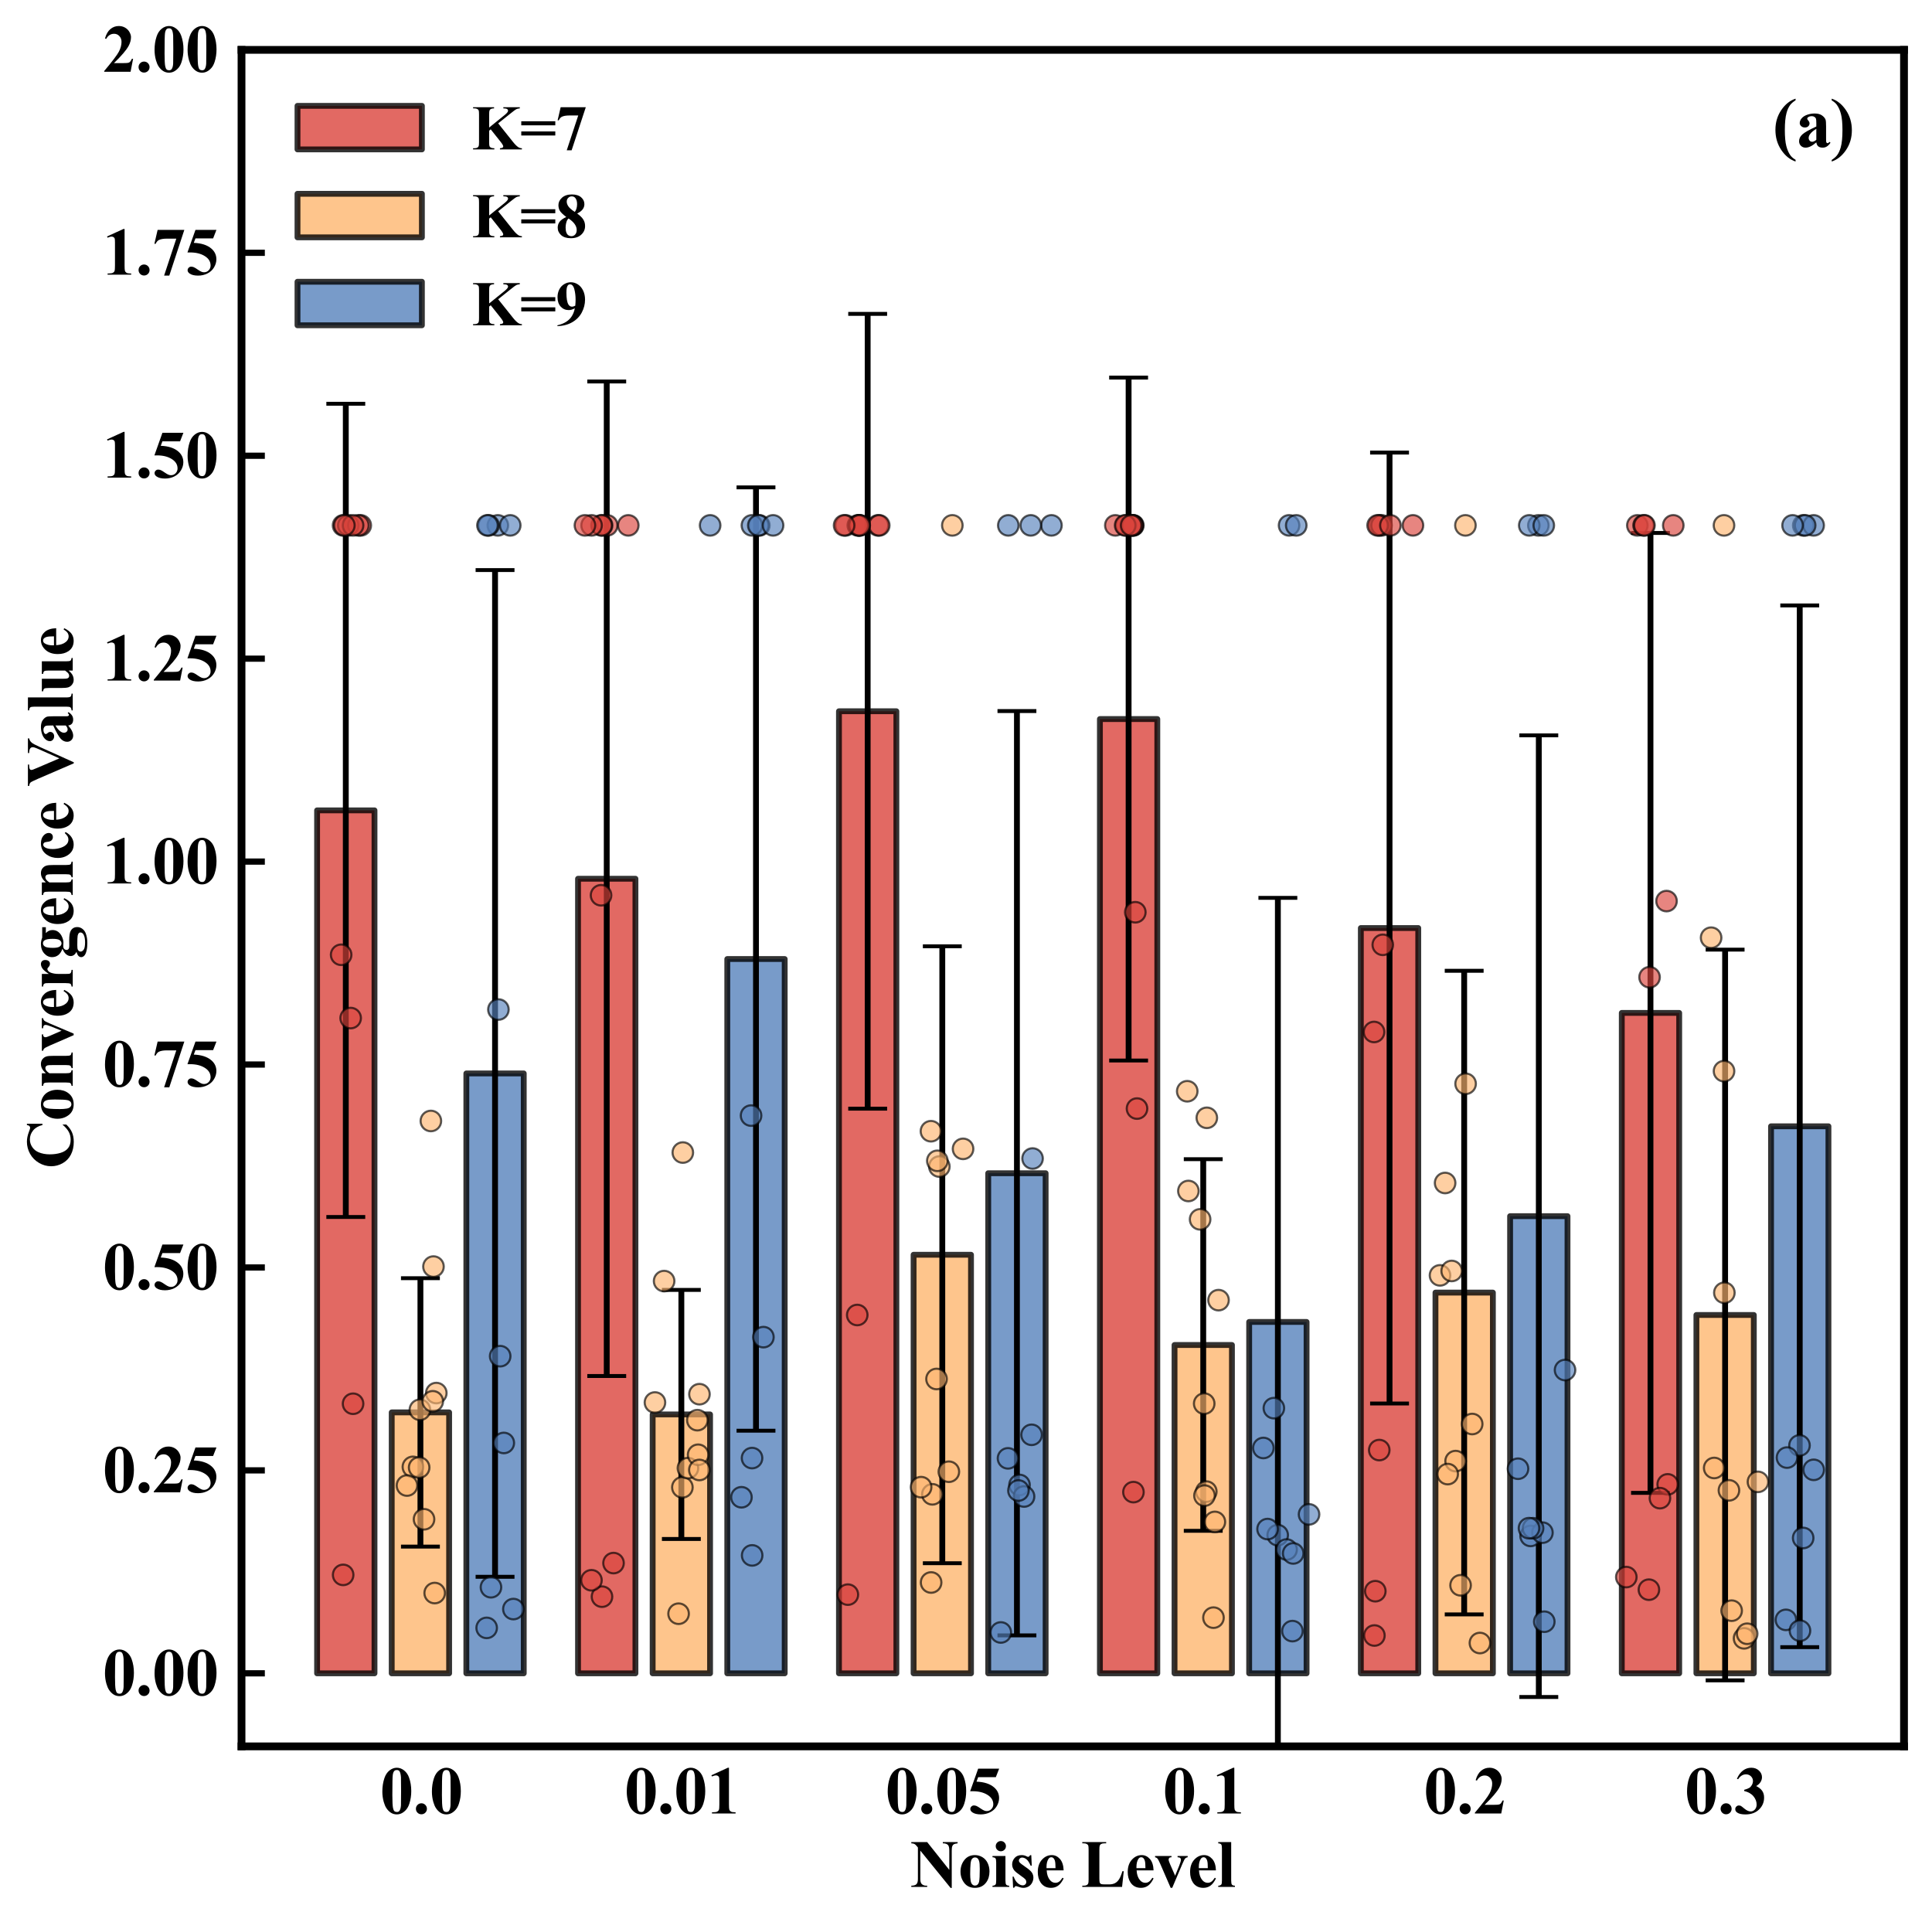<?xml version="1.0" encoding="utf-8" standalone="no"?>
<!DOCTYPE svg PUBLIC "-//W3C//DTD SVG 1.1//EN"
  "http://www.w3.org/Graphics/SVG/1.1/DTD/svg11.dtd">
<svg xmlns:xlink="http://www.w3.org/1999/xlink" width="497pt" height="496.216pt" viewBox="0 0 497 496.216" xmlns="http://www.w3.org/2000/svg" version="1.1">
 <defs>
  <style type="text/css">*{stroke-linejoin: round; stroke-linecap: butt}</style>
 </defs>
 <g id="figure_1">
  <g id="patch_1">
   <path d="M 0 496.216 
L 497 496.216 
L 497 0 
L 0 0 
z
" style="fill: #ffffff"/>
  </g>
  <g id="axes_1">
   <g id="patch_2">
    <path d="M 62.13 449.229 
L 489.8 449.229 
L 489.8 12.829 
L 62.13 12.829 
z
" style="fill: #ffffff"/>
   </g>
   <g id="patch_3">
    <path d="M 81.57 430.436 
L 96.338 430.436 
L 96.338 208.455 
L 81.57 208.455 
z
" clip-path="url(#pb60990210a)" style="fill: #db443c; opacity: 0.8; stroke: #000000; stroke-width: 1.5; stroke-linejoin: miter"/>
   </g>
   <g id="patch_4">
    <path d="M 148.696 430.436 
L 163.463 430.436 
L 163.463 226.045 
L 148.696 226.045 
z
" clip-path="url(#pb60990210a)" style="fill: #db443c; opacity: 0.8; stroke: #000000; stroke-width: 1.5; stroke-linejoin: miter"/>
   </g>
   <g id="patch_5">
    <path d="M 215.821 430.436 
L 230.589 430.436 
L 230.589 182.96 
L 215.821 182.96 
z
" clip-path="url(#pb60990210a)" style="fill: #db443c; opacity: 0.8; stroke: #000000; stroke-width: 1.5; stroke-linejoin: miter"/>
   </g>
   <g id="patch_6">
    <path d="M 282.947 430.436 
L 297.714 430.436 
L 297.714 184.965 
L 282.947 184.965 
z
" clip-path="url(#pb60990210a)" style="fill: #db443c; opacity: 0.8; stroke: #000000; stroke-width: 1.5; stroke-linejoin: miter"/>
   </g>
   <g id="patch_7">
    <path d="M 350.072 430.436 
L 364.84 430.436 
L 364.84 238.724 
L 350.072 238.724 
z
" clip-path="url(#pb60990210a)" style="fill: #db443c; opacity: 0.8; stroke: #000000; stroke-width: 1.5; stroke-linejoin: miter"/>
   </g>
   <g id="patch_8">
    <path d="M 417.198 430.436 
L 431.965 430.436 
L 431.965 260.554 
L 417.198 260.554 
z
" clip-path="url(#pb60990210a)" style="fill: #db443c; opacity: 0.8; stroke: #000000; stroke-width: 1.5; stroke-linejoin: miter"/>
   </g>
   <g id="patch_9">
    <path d="M 100.768 430.436 
L 115.536 430.436 
L 115.536 363.315 
L 100.768 363.315 
z
" clip-path="url(#pb60990210a)" style="fill: #fdb670; opacity: 0.8; stroke: #000000; stroke-width: 1.5; stroke-linejoin: miter"/>
   </g>
   <g id="patch_10">
    <path d="M 167.893 430.436 
L 182.661 430.436 
L 182.661 363.842 
L 167.893 363.842 
z
" clip-path="url(#pb60990210a)" style="fill: #fdb670; opacity: 0.8; stroke: #000000; stroke-width: 1.5; stroke-linejoin: miter"/>
   </g>
   <g id="patch_11">
    <path d="M 235.019 430.436 
L 249.787 430.436 
L 249.787 322.765 
L 235.019 322.765 
z
" clip-path="url(#pb60990210a)" style="fill: #fdb670; opacity: 0.8; stroke: #000000; stroke-width: 1.5; stroke-linejoin: miter"/>
   </g>
   <g id="patch_12">
    <path d="M 302.144 430.436 
L 316.912 430.436 
L 316.912 345.979 
L 302.144 345.979 
z
" clip-path="url(#pb60990210a)" style="fill: #fdb670; opacity: 0.8; stroke: #000000; stroke-width: 1.5; stroke-linejoin: miter"/>
   </g>
   <g id="patch_13">
    <path d="M 369.27 430.436 
L 384.038 430.436 
L 384.038 332.5 
L 369.27 332.5 
z
" clip-path="url(#pb60990210a)" style="fill: #fdb670; opacity: 0.8; stroke: #000000; stroke-width: 1.5; stroke-linejoin: miter"/>
   </g>
   <g id="patch_14">
    <path d="M 436.395 430.436 
L 451.163 430.436 
L 451.163 338.261 
L 436.395 338.261 
z
" clip-path="url(#pb60990210a)" style="fill: #fdb670; opacity: 0.8; stroke: #000000; stroke-width: 1.5; stroke-linejoin: miter"/>
   </g>
   <g id="patch_15">
    <path d="M 119.966 430.436 
L 134.733 430.436 
L 134.733 276.124 
L 119.966 276.124 
z
" clip-path="url(#pb60990210a)" style="fill: #5682bb; opacity: 0.8; stroke: #000000; stroke-width: 1.5; stroke-linejoin: miter"/>
   </g>
   <g id="patch_16">
    <path d="M 187.091 430.436 
L 201.859 430.436 
L 201.859 246.696 
L 187.091 246.696 
z
" clip-path="url(#pb60990210a)" style="fill: #5682bb; opacity: 0.8; stroke: #000000; stroke-width: 1.5; stroke-linejoin: miter"/>
   </g>
   <g id="patch_17">
    <path d="M 254.217 430.436 
L 268.984 430.436 
L 268.984 301.793 
L 254.217 301.793 
z
" clip-path="url(#pb60990210a)" style="fill: #5682bb; opacity: 0.8; stroke: #000000; stroke-width: 1.5; stroke-linejoin: miter"/>
   </g>
   <g id="patch_18">
    <path d="M 321.342 430.436 
L 336.11 430.436 
L 336.11 340.052 
L 321.342 340.052 
z
" clip-path="url(#pb60990210a)" style="fill: #5682bb; opacity: 0.8; stroke: #000000; stroke-width: 1.5; stroke-linejoin: miter"/>
   </g>
   <g id="patch_19">
    <path d="M 388.468 430.436 
L 403.235 430.436 
L 403.235 312.838 
L 388.468 312.838 
z
" clip-path="url(#pb60990210a)" style="fill: #5682bb; opacity: 0.8; stroke: #000000; stroke-width: 1.5; stroke-linejoin: miter"/>
   </g>
   <g id="patch_20">
    <path d="M 455.593 430.436 
L 470.361 430.436 
L 470.361 289.72 
L 455.593 289.72 
z
" clip-path="url(#pb60990210a)" style="fill: #5682bb; opacity: 0.8; stroke: #000000; stroke-width: 1.5; stroke-linejoin: miter"/>
   </g>
   <g id="matplotlib.axis_1">
    <g id="xtick_1">
     <g id="text_1">
      <!-- 0.0 -->
      <g transform="translate(97.728 466.486) scale(0.17 -0.17)">
       <defs>
        <path id="TimesNewRomanPS-BoldMT-30" d="M 2966 2119 
Q 2966 1484 2788 934 
Q 2681 597 2501 381 
Q 2322 166 2094 39 
Q 1866 -88 1597 -88 
Q 1291 -88 1044 68 
Q 797 225 606 516 
Q 469 728 366 1081 
Q 231 1559 231 2069 
Q 231 2759 425 3338 
Q 584 3816 909 4070 
Q 1234 4325 1597 4325 
Q 1966 4325 2286 4073 
Q 2606 3822 2756 3397 
Q 2966 2813 2966 2119 
z
M 2003 2125 
Q 2003 3238 1991 3422 
Q 1959 3856 1841 4009 
Q 1763 4109 1588 4109 
Q 1453 4109 1375 4034 
Q 1259 3925 1218 3648 
Q 1178 3372 1178 1719 
Q 1178 819 1241 513 
Q 1288 291 1375 216 
Q 1463 141 1606 141 
Q 1763 141 1841 241 
Q 1972 416 1991 781 
L 2003 2125 
z
" transform="scale(0.016)"/>
        <path id="TimesNewRomanPS-BoldMT-2e" d="M 800 963 
Q 1019 963 1170 809 
Q 1322 656 1322 441 
Q 1322 225 1169 73 
Q 1016 -78 800 -78 
Q 584 -78 432 73 
Q 281 225 281 441 
Q 281 656 432 809 
Q 584 963 800 963 
z
" transform="scale(0.016)"/>
       </defs>
       <use xlink:href="#TimesNewRomanPS-BoldMT-30"/>
       <use xlink:href="#TimesNewRomanPS-BoldMT-2e" x="50"/>
       <use xlink:href="#TimesNewRomanPS-BoldMT-30" x="75"/>
      </g>
     </g>
    </g>
    <g id="xtick_2">
     <g id="text_2">
      <!-- 0.01 -->
      <g transform="translate(160.604 466.486) scale(0.17 -0.17)">
       <defs>
        <path id="TimesNewRomanPS-BoldMT-31" d="M 2084 4325 
L 2084 859 
Q 2084 469 2118 361 
Q 2153 253 2262 184 
Q 2372 116 2613 116 
L 2709 116 
L 2709 0 
L 478 0 
L 478 116 
L 591 116 
Q 863 116 978 178 
Q 1094 241 1134 350 
Q 1175 459 1175 859 
L 1175 3056 
Q 1175 3350 1147 3423 
Q 1119 3497 1042 3548 
Q 966 3600 866 3600 
Q 706 3600 478 3500 
L 422 3613 
L 1981 4325 
L 2084 4325 
z
" transform="scale(0.016)"/>
       </defs>
       <use xlink:href="#TimesNewRomanPS-BoldMT-30"/>
       <use xlink:href="#TimesNewRomanPS-BoldMT-2e" x="50"/>
       <use xlink:href="#TimesNewRomanPS-BoldMT-30" x="75"/>
       <use xlink:href="#TimesNewRomanPS-BoldMT-31" x="125"/>
      </g>
     </g>
    </g>
    <g id="xtick_3">
     <g id="text_3">
      <!-- 0.05 -->
      <g transform="translate(227.729 466.486) scale(0.17 -0.17)">
       <defs>
        <path id="TimesNewRomanPS-BoldMT-35" d="M 975 4238 
L 2959 4238 
L 2644 3431 
L 975 3431 
L 816 3009 
Q 1894 2969 2475 2472 
Q 2953 2063 2953 1453 
Q 2953 1063 2731 689 
Q 2509 316 2106 114 
Q 1703 -88 1222 -88 
Q 703 -88 425 106 
Q 231 244 231 419 
Q 231 553 332 656 
Q 434 759 569 759 
Q 691 759 816 709 
Q 941 659 1244 447 
Q 1434 316 1572 266 
Q 1669 228 1791 228 
Q 2047 228 2226 415 
Q 2406 603 2406 866 
Q 2406 1416 1856 1759 
Q 1306 2103 469 2103 
Q 384 2103 216 2100 
L 975 4238 
z
" transform="scale(0.016)"/>
       </defs>
       <use xlink:href="#TimesNewRomanPS-BoldMT-30"/>
       <use xlink:href="#TimesNewRomanPS-BoldMT-2e" x="50"/>
       <use xlink:href="#TimesNewRomanPS-BoldMT-30" x="75"/>
       <use xlink:href="#TimesNewRomanPS-BoldMT-35" x="125"/>
      </g>
     </g>
    </g>
    <g id="xtick_4">
     <g id="text_4">
      <!-- 0.1 -->
      <g transform="translate(299.105 466.486) scale(0.17 -0.17)">
       <use xlink:href="#TimesNewRomanPS-BoldMT-30"/>
       <use xlink:href="#TimesNewRomanPS-BoldMT-2e" x="50"/>
       <use xlink:href="#TimesNewRomanPS-BoldMT-31" x="75"/>
      </g>
     </g>
    </g>
    <g id="xtick_5">
     <g id="text_5">
      <!-- 0.2 -->
      <g transform="translate(366.23 466.486) scale(0.17 -0.17)">
       <defs>
        <path id="TimesNewRomanPS-BoldMT-32" d="M 2650 0 
L 156 0 
L 156 69 
Q 1303 1434 1548 1906 
Q 1794 2378 1794 2828 
Q 1794 3156 1591 3373 
Q 1388 3591 1094 3591 
Q 613 3591 347 3109 
L 231 3150 
Q 400 3750 744 4037 
Q 1088 4325 1538 4325 
Q 1859 4325 2125 4175 
Q 2391 4025 2541 3764 
Q 2691 3503 2691 3275 
Q 2691 2859 2459 2431 
Q 2144 1853 1081 819 
L 1997 819 
Q 2334 819 2436 847 
Q 2538 875 2603 942 
Q 2669 1009 2775 1225 
L 2888 1225 
L 2650 0 
z
" transform="scale(0.016)"/>
       </defs>
       <use xlink:href="#TimesNewRomanPS-BoldMT-30"/>
       <use xlink:href="#TimesNewRomanPS-BoldMT-2e" x="50"/>
       <use xlink:href="#TimesNewRomanPS-BoldMT-32" x="75"/>
      </g>
     </g>
    </g>
    <g id="xtick_6">
     <g id="text_6">
      <!-- 0.3 -->
      <g transform="translate(433.356 466.486) scale(0.17 -0.17)">
       <defs>
        <path id="TimesNewRomanPS-BoldMT-33" d="M 947 2125 
L 947 2234 
Q 1303 2338 1440 2427 
Q 1578 2516 1678 2698 
Q 1778 2881 1778 3069 
Q 1778 3328 1589 3514 
Q 1400 3700 1119 3700 
Q 681 3700 375 3238 
L 259 3278 
Q 484 3800 836 4062 
Q 1188 4325 1619 4325 
Q 2059 4325 2345 4056 
Q 2631 3788 2631 3428 
Q 2631 3194 2498 2976 
Q 2366 2759 2081 2594 
Q 2447 2416 2639 2155 
Q 2831 1894 2831 1500 
Q 2831 838 2351 373 
Q 1872 -91 1066 -91 
Q 528 -91 281 88 
Q 103 213 103 409 
Q 103 553 206 654 
Q 309 756 444 756 
Q 547 756 638 713 
Q 688 688 992 439 
Q 1297 191 1563 191 
Q 1794 191 1959 373 
Q 2125 556 2125 838 
Q 2125 1266 1825 1627 
Q 1525 1988 947 2125 
z
" transform="scale(0.016)"/>
       </defs>
       <use xlink:href="#TimesNewRomanPS-BoldMT-30"/>
       <use xlink:href="#TimesNewRomanPS-BoldMT-2e" x="50"/>
       <use xlink:href="#TimesNewRomanPS-BoldMT-33" x="75"/>
      </g>
     </g>
    </g>
    <g id="text_7">
     <!-- Noise Level -->
     <g transform="translate(234.181 485.379) scale(0.17 -0.17)">
      <defs>
       <path id="TimesNewRomanPS-BoldMT-4e" d="M 1594 4238 
L 3684 1609 
L 3684 3431 
Q 3684 3813 3575 3947 
Q 3425 4128 3072 4122 
L 3072 4238 
L 4472 4238 
L 4472 4122 
Q 4203 4088 4111 4033 
Q 4019 3978 3967 3854 
Q 3916 3731 3916 3431 
L 3916 -97 
L 3809 -97 
L 944 3431 
L 944 738 
Q 944 372 1111 244 
Q 1278 116 1494 116 
L 1594 116 
L 1594 0 
L 91 0 
L 91 116 
Q 441 119 578 259 
Q 716 400 716 738 
L 716 3728 
L 625 3841 
Q 491 4009 387 4062 
Q 284 4116 91 4122 
L 91 4238 
L 1594 4238 
z
" transform="scale(0.016)"/>
       <path id="TimesNewRomanPS-BoldMT-6f" d="M 1594 3009 
Q 1975 3009 2303 2812 
Q 2631 2616 2801 2253 
Q 2972 1891 2972 1459 
Q 2972 838 2656 419 
Q 2275 -88 1603 -88 
Q 944 -88 587 375 
Q 231 838 231 1447 
Q 231 2075 595 2542 
Q 959 3009 1594 3009 
z
M 1606 2788 
Q 1447 2788 1333 2667 
Q 1219 2547 1183 2192 
Q 1147 1838 1147 1206 
Q 1147 872 1191 581 
Q 1225 359 1337 243 
Q 1450 128 1594 128 
Q 1734 128 1828 206 
Q 1950 313 1991 503 
Q 2053 800 2053 1703 
Q 2053 2234 1993 2432 
Q 1934 2631 1819 2722 
Q 1738 2788 1606 2788 
z
" transform="scale(0.016)"/>
       <path id="TimesNewRomanPS-BoldMT-69" d="M 919 4338 
Q 1122 4338 1262 4195 
Q 1403 4053 1403 3853 
Q 1403 3653 1261 3512 
Q 1119 3372 919 3372 
Q 719 3372 578 3512 
Q 438 3653 438 3853 
Q 438 4053 578 4195 
Q 719 4338 919 4338 
z
M 1356 2922 
L 1356 606 
Q 1356 297 1428 211 
Q 1500 125 1709 113 
L 1709 0 
L 131 0 
L 131 113 
Q 325 119 419 225 
Q 481 297 481 606 
L 481 2313 
Q 481 2622 409 2708 
Q 338 2794 131 2806 
L 131 2922 
L 1356 2922 
z
" transform="scale(0.016)"/>
       <path id="TimesNewRomanPS-BoldMT-73" d="M 2063 3003 
L 2109 2006 
L 2003 2006 
Q 1813 2450 1608 2612 
Q 1403 2775 1200 2775 
Q 1072 2775 981 2689 
Q 891 2603 891 2491 
Q 891 2406 953 2328 
Q 1053 2200 1512 1889 
Q 1972 1578 2117 1361 
Q 2263 1144 2263 875 
Q 2263 631 2141 397 
Q 2019 163 1797 37 
Q 1575 -88 1306 -88 
Q 1097 -88 747 44 
Q 653 78 619 78 
Q 516 78 447 -78 
L 344 -78 
L 294 972 
L 400 972 
Q 541 559 786 353 
Q 1031 147 1250 147 
Q 1400 147 1495 239 
Q 1591 331 1591 463 
Q 1591 613 1497 722 
Q 1403 831 1078 1053 
Q 600 1384 459 1559 
Q 253 1816 253 2125 
Q 253 2463 486 2736 
Q 719 3009 1159 3009 
Q 1397 3009 1619 2894 
Q 1703 2847 1756 2847 
Q 1813 2847 1847 2870 
Q 1881 2894 1956 3003 
L 2063 3003 
z
" transform="scale(0.016)"/>
       <path id="TimesNewRomanPS-BoldMT-65" d="M 2691 1566 
L 1088 1566 
Q 1116 984 1397 647 
Q 1613 388 1916 388 
Q 2103 388 2256 492 
Q 2409 597 2584 869 
L 2691 800 
Q 2453 316 2165 114 
Q 1878 -88 1500 -88 
Q 850 -88 516 413 
Q 247 816 247 1413 
Q 247 2144 642 2576 
Q 1038 3009 1569 3009 
Q 2013 3009 2339 2645 
Q 2666 2281 2691 1566 
z
M 1922 1775 
Q 1922 2278 1867 2465 
Q 1813 2653 1697 2750 
Q 1631 2806 1522 2806 
Q 1359 2806 1256 2647 
Q 1072 2369 1072 1884 
L 1072 1775 
L 1922 1775 
z
" transform="scale(0.016)"/>
       <path id="TimesNewRomanPS-BoldMT-20" transform="scale(0.016)"/>
       <path id="TimesNewRomanPS-BoldMT-4c" d="M 4041 1488 
L 3881 0 
L 119 0 
L 119 116 
L 259 116 
Q 444 116 556 181 
Q 638 225 681 331 
Q 716 406 716 725 
L 716 3513 
Q 716 3838 681 3919 
Q 647 4000 542 4061 
Q 438 4122 259 4122 
L 119 4122 
L 119 4238 
L 2378 4238 
L 2378 4122 
L 2194 4122 
Q 2009 4122 1897 4056 
Q 1816 4013 1769 3906 
Q 1734 3831 1734 3513 
L 1734 813 
Q 1734 488 1771 398 
Q 1809 309 1919 266 
Q 1997 238 2297 238 
L 2650 238 
Q 2988 238 3213 356 
Q 3438 475 3602 731 
Q 3766 988 3913 1488 
L 4041 1488 
z
" transform="scale(0.016)"/>
       <path id="TimesNewRomanPS-BoldMT-76" d="M 1534 -88 
L 550 2178 
Q 372 2588 272 2697 
Q 200 2778 59 2806 
L 59 2922 
L 1613 2922 
L 1613 2806 
Q 1466 2806 1413 2753 
Q 1338 2684 1338 2591 
Q 1338 2475 1475 2156 
L 1956 1059 
L 2341 2006 
Q 2506 2413 2506 2581 
Q 2506 2678 2436 2739 
Q 2366 2800 2188 2806 
L 2188 2922 
L 3144 2922 
L 3144 2806 
Q 3006 2788 2918 2703 
Q 2831 2619 2656 2206 
L 1681 -88 
L 1534 -88 
z
" transform="scale(0.016)"/>
       <path id="TimesNewRomanPS-BoldMT-6c" d="M 1359 4238 
L 1359 606 
Q 1359 297 1431 211 
Q 1503 125 1713 113 
L 1713 0 
L 134 0 
L 134 113 
Q 328 119 422 225 
Q 484 297 484 606 
L 484 3631 
Q 484 3938 412 4023 
Q 341 4109 134 4122 
L 134 4238 
L 1359 4238 
z
" transform="scale(0.016)"/>
      </defs>
      <use xlink:href="#TimesNewRomanPS-BoldMT-4e"/>
      <use xlink:href="#TimesNewRomanPS-BoldMT-6f" x="72.217"/>
      <use xlink:href="#TimesNewRomanPS-BoldMT-69" x="122.217"/>
      <use xlink:href="#TimesNewRomanPS-BoldMT-73" x="150"/>
      <use xlink:href="#TimesNewRomanPS-BoldMT-65" x="188.916"/>
      <use xlink:href="#TimesNewRomanPS-BoldMT-20" x="233.301"/>
      <use xlink:href="#TimesNewRomanPS-BoldMT-4c" x="258.301"/>
      <use xlink:href="#TimesNewRomanPS-BoldMT-65" x="325"/>
      <use xlink:href="#TimesNewRomanPS-BoldMT-76" x="369.385"/>
      <use xlink:href="#TimesNewRomanPS-BoldMT-65" x="419.385"/>
      <use xlink:href="#TimesNewRomanPS-BoldMT-6c" x="463.77"/>
     </g>
    </g>
   </g>
   <g id="matplotlib.axis_2">
    <g id="ytick_1">
     <g id="line2d_1">
      <defs>
       <path id="m8bf8d334d0" d="M 0 0 
L 6 0 
" style="stroke: #000000; stroke-width: 1.6"/>
      </defs>
      <g>
       <use xlink:href="#m8bf8d334d0" x="62.13" y="430.436" style="stroke: #000000; stroke-width: 1.6"/>
      </g>
     </g>
     <g id="text_8">
      <!-- 0.00 -->
      <g transform="translate(26.38 436.065) scale(0.17 -0.17)">
       <use xlink:href="#TimesNewRomanPS-BoldMT-30"/>
       <use xlink:href="#TimesNewRomanPS-BoldMT-2e" x="50"/>
       <use xlink:href="#TimesNewRomanPS-BoldMT-30" x="75"/>
       <use xlink:href="#TimesNewRomanPS-BoldMT-30" x="125"/>
      </g>
     </g>
    </g>
    <g id="ytick_2">
     <g id="line2d_2">
      <g>
       <use xlink:href="#m8bf8d334d0" x="62.13" y="378.235" style="stroke: #000000; stroke-width: 1.6"/>
      </g>
     </g>
     <g id="text_9">
      <!-- 0.25 -->
      <g transform="translate(26.38 383.864) scale(0.17 -0.17)">
       <use xlink:href="#TimesNewRomanPS-BoldMT-30"/>
       <use xlink:href="#TimesNewRomanPS-BoldMT-2e" x="50"/>
       <use xlink:href="#TimesNewRomanPS-BoldMT-32" x="75"/>
       <use xlink:href="#TimesNewRomanPS-BoldMT-35" x="125"/>
      </g>
     </g>
    </g>
    <g id="ytick_3">
     <g id="line2d_3">
      <g>
       <use xlink:href="#m8bf8d334d0" x="62.13" y="326.034" style="stroke: #000000; stroke-width: 1.6"/>
      </g>
     </g>
     <g id="text_10">
      <!-- 0.50 -->
      <g transform="translate(26.38 331.663) scale(0.17 -0.17)">
       <use xlink:href="#TimesNewRomanPS-BoldMT-30"/>
       <use xlink:href="#TimesNewRomanPS-BoldMT-2e" x="50"/>
       <use xlink:href="#TimesNewRomanPS-BoldMT-35" x="75"/>
       <use xlink:href="#TimesNewRomanPS-BoldMT-30" x="125"/>
      </g>
     </g>
    </g>
    <g id="ytick_4">
     <g id="line2d_4">
      <g>
       <use xlink:href="#m8bf8d334d0" x="62.13" y="273.833" style="stroke: #000000; stroke-width: 1.6"/>
      </g>
     </g>
     <g id="text_11">
      <!-- 0.75 -->
      <g transform="translate(26.38 279.462) scale(0.17 -0.17)">
       <defs>
        <path id="TimesNewRomanPS-BoldMT-37" d="M 1134 -88 
L 2288 3409 
L 1409 3409 
Q 894 3409 634 3275 
Q 453 3181 334 2922 
L 216 2922 
L 522 4238 
L 3047 4238 
L 1625 -88 
L 1134 -88 
z
" transform="scale(0.016)"/>
       </defs>
       <use xlink:href="#TimesNewRomanPS-BoldMT-30"/>
       <use xlink:href="#TimesNewRomanPS-BoldMT-2e" x="50"/>
       <use xlink:href="#TimesNewRomanPS-BoldMT-37" x="75"/>
       <use xlink:href="#TimesNewRomanPS-BoldMT-35" x="125"/>
      </g>
     </g>
    </g>
    <g id="ytick_5">
     <g id="line2d_5">
      <g>
       <use xlink:href="#m8bf8d334d0" x="62.13" y="221.632" style="stroke: #000000; stroke-width: 1.6"/>
      </g>
     </g>
     <g id="text_12">
      <!-- 1.00 -->
      <g transform="translate(26.38 227.261) scale(0.17 -0.17)">
       <use xlink:href="#TimesNewRomanPS-BoldMT-31"/>
       <use xlink:href="#TimesNewRomanPS-BoldMT-2e" x="50"/>
       <use xlink:href="#TimesNewRomanPS-BoldMT-30" x="75"/>
       <use xlink:href="#TimesNewRomanPS-BoldMT-30" x="125"/>
      </g>
     </g>
    </g>
    <g id="ytick_6">
     <g id="line2d_6">
      <g>
       <use xlink:href="#m8bf8d334d0" x="62.13" y="169.431" style="stroke: #000000; stroke-width: 1.6"/>
      </g>
     </g>
     <g id="text_13">
      <!-- 1.25 -->
      <g transform="translate(26.38 175.06) scale(0.17 -0.17)">
       <use xlink:href="#TimesNewRomanPS-BoldMT-31"/>
       <use xlink:href="#TimesNewRomanPS-BoldMT-2e" x="50"/>
       <use xlink:href="#TimesNewRomanPS-BoldMT-32" x="75"/>
       <use xlink:href="#TimesNewRomanPS-BoldMT-35" x="125"/>
      </g>
     </g>
    </g>
    <g id="ytick_7">
     <g id="line2d_7">
      <g>
       <use xlink:href="#m8bf8d334d0" x="62.13" y="117.231" style="stroke: #000000; stroke-width: 1.6"/>
      </g>
     </g>
     <g id="text_14">
      <!-- 1.50 -->
      <g transform="translate(26.38 122.859) scale(0.17 -0.17)">
       <use xlink:href="#TimesNewRomanPS-BoldMT-31"/>
       <use xlink:href="#TimesNewRomanPS-BoldMT-2e" x="50"/>
       <use xlink:href="#TimesNewRomanPS-BoldMT-35" x="75"/>
       <use xlink:href="#TimesNewRomanPS-BoldMT-30" x="125"/>
      </g>
     </g>
    </g>
    <g id="ytick_8">
     <g id="line2d_8">
      <g>
       <use xlink:href="#m8bf8d334d0" x="62.13" y="65.03" style="stroke: #000000; stroke-width: 1.6"/>
      </g>
     </g>
     <g id="text_15">
      <!-- 1.75 -->
      <g transform="translate(26.38 70.658) scale(0.17 -0.17)">
       <use xlink:href="#TimesNewRomanPS-BoldMT-31"/>
       <use xlink:href="#TimesNewRomanPS-BoldMT-2e" x="50"/>
       <use xlink:href="#TimesNewRomanPS-BoldMT-37" x="75"/>
       <use xlink:href="#TimesNewRomanPS-BoldMT-35" x="125"/>
      </g>
     </g>
    </g>
    <g id="ytick_9">
     <g id="line2d_9">
      <g>
       <use xlink:href="#m8bf8d334d0" x="62.13" y="12.829" style="stroke: #000000; stroke-width: 1.6"/>
      </g>
     </g>
     <g id="text_16">
      <!-- 2.00 -->
      <g transform="translate(26.38 18.457) scale(0.17 -0.17)">
       <use xlink:href="#TimesNewRomanPS-BoldMT-32"/>
       <use xlink:href="#TimesNewRomanPS-BoldMT-2e" x="50"/>
       <use xlink:href="#TimesNewRomanPS-BoldMT-30" x="75"/>
       <use xlink:href="#TimesNewRomanPS-BoldMT-30" x="125"/>
      </g>
     </g>
    </g>
    <g id="text_17">
     <!-- Convergence Value -->
     <g transform="translate(18.712 300.687) rotate(-90) scale(0.17 -0.17)">
      <defs>
       <path id="TimesNewRomanPS-BoldMT-43" d="M 4272 4334 
L 4272 2866 
L 4150 2866 
Q 4013 3441 3638 3747 
Q 3263 4053 2788 4053 
Q 2391 4053 2059 3825 
Q 1728 3597 1575 3228 
Q 1378 2756 1378 2178 
Q 1378 1609 1522 1142 
Q 1666 675 1972 436 
Q 2278 197 2766 197 
Q 3166 197 3498 372 
Q 3831 547 4200 975 
L 4200 609 
Q 3844 238 3458 70 
Q 3072 -97 2556 -97 
Q 1878 -97 1351 175 
Q 825 447 539 956 
Q 253 1466 253 2041 
Q 253 2647 570 3190 
Q 888 3734 1427 4034 
Q 1966 4334 2572 4334 
Q 3019 4334 3516 4141 
Q 3803 4028 3881 4028 
Q 3981 4028 4054 4101 
Q 4128 4175 4150 4334 
L 4272 4334 
z
" transform="scale(0.016)"/>
       <path id="TimesNewRomanPS-BoldMT-6e" d="M 1409 2922 
L 1409 2544 
Q 1634 2788 1840 2898 
Q 2047 3009 2284 3009 
Q 2569 3009 2756 2851 
Q 2944 2694 3006 2459 
Q 3056 2281 3056 1775 
L 3056 638 
Q 3056 300 3117 217 
Q 3178 134 3372 113 
L 3372 0 
L 1894 0 
L 1894 113 
Q 2059 134 2131 250 
Q 2181 328 2181 638 
L 2181 1938 
Q 2181 2297 2153 2390 
Q 2125 2484 2058 2536 
Q 1991 2588 1909 2588 
Q 1641 2588 1409 2203 
L 1409 638 
Q 1409 309 1470 221 
Q 1531 134 1697 113 
L 1697 0 
L 219 0 
L 219 113 
Q 403 131 481 231 
Q 534 300 534 638 
L 534 2288 
Q 534 2619 473 2700 
Q 413 2781 219 2806 
L 219 2922 
L 1409 2922 
z
" transform="scale(0.016)"/>
       <path id="TimesNewRomanPS-BoldMT-72" d="M 1428 2922 
L 1428 2259 
Q 1719 2713 1937 2861 
Q 2156 3009 2359 3009 
Q 2534 3009 2639 2901 
Q 2744 2794 2744 2597 
Q 2744 2388 2642 2272 
Q 2541 2156 2397 2156 
Q 2231 2156 2109 2262 
Q 1988 2369 1966 2381 
Q 1934 2400 1894 2400 
Q 1803 2400 1722 2331 
Q 1594 2225 1528 2028 
Q 1428 1725 1428 1359 
L 1428 688 
L 1431 513 
Q 1431 334 1453 284 
Q 1491 200 1564 161 
Q 1638 122 1813 113 
L 1813 0 
L 234 0 
L 234 113 
Q 425 128 492 217 
Q 559 306 559 688 
L 559 2303 
Q 559 2553 534 2622 
Q 503 2709 443 2750 
Q 384 2791 234 2806 
L 234 2922 
L 1428 2922 
z
" transform="scale(0.016)"/>
       <path id="TimesNewRomanPS-BoldMT-67" d="M 2091 2888 
L 3075 2888 
L 3075 2544 
L 2516 2544 
Q 2669 2391 2728 2266 
Q 2803 2097 2803 1913 
Q 2803 1600 2629 1370 
Q 2456 1141 2157 1011 
Q 1859 881 1628 881 
Q 1609 881 1253 897 
Q 1113 897 1017 805 
Q 922 713 922 584 
Q 922 472 1008 400 
Q 1094 328 1288 328 
L 1828 334 
Q 2484 334 2731 191 
Q 3084 -9 3084 -425 
Q 3084 -691 2921 -908 
Q 2759 -1125 2494 -1228 
Q 2091 -1381 1566 -1381 
Q 1172 -1381 847 -1304 
Q 522 -1228 381 -1092 
Q 241 -956 241 -806 
Q 241 -663 348 -548 
Q 456 -434 750 -356 
Q 344 -156 344 200 
Q 344 416 509 619 
Q 675 822 1034 972 
Q 616 1125 428 1375 
Q 241 1625 241 1953 
Q 241 2381 591 2695 
Q 941 3009 1491 3009 
Q 1781 3009 2091 2888 
z
M 1550 2816 
Q 1369 2816 1244 2633 
Q 1119 2450 1119 1875 
Q 1119 1409 1242 1236 
Q 1366 1063 1534 1063 
Q 1722 1063 1847 1234 
Q 1972 1406 1972 1903 
Q 1972 2463 1831 2666 
Q 1731 2816 1550 2816 
z
M 1366 -431 
Q 1047 -431 944 -484 
Q 766 -581 766 -747 
Q 766 -906 950 -1036 
Q 1134 -1166 1644 -1166 
Q 2078 -1166 2326 -1050 
Q 2575 -934 2575 -725 
Q 2575 -647 2528 -594 
Q 2444 -500 2273 -465 
Q 2103 -431 1366 -431 
z
" transform="scale(0.016)"/>
       <path id="TimesNewRomanPS-BoldMT-63" d="M 2600 753 
L 2697 678 
Q 2491 291 2183 101 
Q 1875 -88 1528 -88 
Q 944 -88 594 353 
Q 244 794 244 1413 
Q 244 2009 563 2463 
Q 947 3009 1622 3009 
Q 2075 3009 2342 2781 
Q 2609 2553 2609 2272 
Q 2609 2094 2501 1987 
Q 2394 1881 2219 1881 
Q 2034 1881 1914 2003 
Q 1794 2125 1766 2438 
Q 1747 2634 1675 2713 
Q 1603 2791 1506 2791 
Q 1356 2791 1250 2631 
Q 1088 2391 1088 1894 
Q 1088 1481 1219 1104 
Q 1350 728 1578 544 
Q 1750 409 1984 409 
Q 2138 409 2275 481 
Q 2413 553 2600 753 
z
" transform="scale(0.016)"/>
       <path id="TimesNewRomanPS-BoldMT-56" d="M 4556 4238 
L 4556 4122 
Q 4325 4084 4144 3875 
Q 4013 3719 3753 3141 
L 2294 -97 
L 2191 -97 
L 738 3272 
Q 475 3881 386 3987 
Q 297 4094 50 4122 
L 50 4238 
L 2081 4238 
L 2081 4122 
L 2013 4122 
Q 1738 4122 1638 4053 
Q 1566 4006 1566 3916 
Q 1566 3859 1591 3782 
Q 1616 3706 1759 3372 
L 2663 1263 
L 3500 3141 
Q 3650 3481 3684 3597 
Q 3719 3713 3719 3794 
Q 3719 3888 3669 3959 
Q 3619 4031 3522 4069 
Q 3388 4122 3166 4122 
L 3166 4238 
L 4556 4238 
z
" transform="scale(0.016)"/>
       <path id="TimesNewRomanPS-BoldMT-61" d="M 1828 431 
Q 1294 -41 869 -41 
Q 619 -41 453 123 
Q 288 288 288 534 
Q 288 869 575 1136 
Q 863 1403 1828 1847 
L 1828 2141 
Q 1828 2472 1792 2558 
Q 1756 2644 1656 2708 
Q 1556 2772 1431 2772 
Q 1228 2772 1097 2681 
Q 1016 2625 1016 2550 
Q 1016 2484 1103 2388 
Q 1222 2253 1222 2128 
Q 1222 1975 1108 1867 
Q 994 1759 809 1759 
Q 613 1759 480 1878 
Q 347 1997 347 2156 
Q 347 2381 525 2586 
Q 703 2791 1022 2900 
Q 1341 3009 1684 3009 
Q 2100 3009 2342 2832 
Q 2584 2656 2656 2450 
Q 2700 2319 2700 1847 
L 2700 713 
Q 2700 513 2715 461 
Q 2731 409 2762 384 
Q 2794 359 2834 359 
Q 2916 359 3000 475 
L 3094 400 
Q 2938 169 2770 64 
Q 2603 -41 2391 -41 
Q 2141 -41 2000 76 
Q 1859 194 1828 431 
z
M 1828 659 
L 1828 1638 
Q 1450 1416 1266 1163 
Q 1144 994 1144 822 
Q 1144 678 1247 569 
Q 1325 484 1466 484 
Q 1622 484 1828 659 
z
" transform="scale(0.016)"/>
       <path id="TimesNewRomanPS-BoldMT-75" d="M 3038 2922 
L 3038 634 
Q 3038 300 3100 217 
Q 3163 134 3353 113 
L 3353 0 
L 2163 0 
L 2163 391 
Q 1953 141 1743 26 
Q 1534 -88 1275 -88 
Q 1028 -88 836 64 
Q 644 216 578 419 
Q 513 622 513 1128 
L 513 2288 
Q 513 2619 452 2700 
Q 391 2781 197 2806 
L 197 2922 
L 1388 2922 
L 1388 925 
Q 1388 613 1417 522 
Q 1447 431 1511 384 
Q 1575 338 1659 338 
Q 1772 338 1863 397 
Q 1988 478 2163 725 
L 2163 2288 
Q 2163 2619 2102 2700 
Q 2041 2781 1847 2806 
L 1847 2922 
L 3038 2922 
z
" transform="scale(0.016)"/>
      </defs>
      <use xlink:href="#TimesNewRomanPS-BoldMT-43"/>
      <use xlink:href="#TimesNewRomanPS-BoldMT-6f" x="72.217"/>
      <use xlink:href="#TimesNewRomanPS-BoldMT-6e" x="122.217"/>
      <use xlink:href="#TimesNewRomanPS-BoldMT-76" x="177.832"/>
      <use xlink:href="#TimesNewRomanPS-BoldMT-65" x="227.832"/>
      <use xlink:href="#TimesNewRomanPS-BoldMT-72" x="272.217"/>
      <use xlink:href="#TimesNewRomanPS-BoldMT-67" x="316.602"/>
      <use xlink:href="#TimesNewRomanPS-BoldMT-65" x="366.602"/>
      <use xlink:href="#TimesNewRomanPS-BoldMT-6e" x="410.986"/>
      <use xlink:href="#TimesNewRomanPS-BoldMT-63" x="466.602"/>
      <use xlink:href="#TimesNewRomanPS-BoldMT-65" x="510.986"/>
      <use xlink:href="#TimesNewRomanPS-BoldMT-20" x="555.371"/>
      <use xlink:href="#TimesNewRomanPS-BoldMT-56" x="578.621"/>
      <use xlink:href="#TimesNewRomanPS-BoldMT-61" x="641.713"/>
      <use xlink:href="#TimesNewRomanPS-BoldMT-6c" x="691.713"/>
      <use xlink:href="#TimesNewRomanPS-BoldMT-75" x="719.496"/>
      <use xlink:href="#TimesNewRomanPS-BoldMT-65" x="775.111"/>
     </g>
    </g>
   </g>
   <g id="LineCollection_1">
    <path d="M 88.954 313.047 
L 88.954 103.863 
" clip-path="url(#pb60990210a)" style="fill: none; stroke: #000000; stroke-width: 1.5"/>
    <path d="M 156.079 353.956 
L 156.079 98.133 
" clip-path="url(#pb60990210a)" style="fill: none; stroke: #000000; stroke-width: 1.5"/>
    <path d="M 223.205 285.183 
L 223.205 80.737 
" clip-path="url(#pb60990210a)" style="fill: none; stroke: #000000; stroke-width: 1.5"/>
    <path d="M 290.33 272.797 
L 290.33 97.133 
" clip-path="url(#pb60990210a)" style="fill: none; stroke: #000000; stroke-width: 1.5"/>
    <path d="M 357.456 361.03 
L 357.456 116.418 
" clip-path="url(#pb60990210a)" style="fill: none; stroke: #000000; stroke-width: 1.5"/>
    <path d="M 424.581 384.016 
L 424.581 137.092 
" clip-path="url(#pb60990210a)" style="fill: none; stroke: #000000; stroke-width: 1.5"/>
   </g>
   <g id="line2d_10">
    <defs>
     <path id="m2a9a566afa" d="M 5 0 
L -5 -0 
" style="stroke: #000000"/>
    </defs>
    <g clip-path="url(#pb60990210a)">
     <use xlink:href="#m2a9a566afa" x="88.954" y="313.047" style="stroke: #000000"/>
     <use xlink:href="#m2a9a566afa" x="156.079" y="353.956" style="stroke: #000000"/>
     <use xlink:href="#m2a9a566afa" x="223.205" y="285.183" style="stroke: #000000"/>
     <use xlink:href="#m2a9a566afa" x="290.33" y="272.797" style="stroke: #000000"/>
     <use xlink:href="#m2a9a566afa" x="357.456" y="361.03" style="stroke: #000000"/>
     <use xlink:href="#m2a9a566afa" x="424.581" y="384.016" style="stroke: #000000"/>
    </g>
   </g>
   <g id="line2d_11">
    <g clip-path="url(#pb60990210a)">
     <use xlink:href="#m2a9a566afa" x="88.954" y="103.863" style="stroke: #000000"/>
     <use xlink:href="#m2a9a566afa" x="156.079" y="98.133" style="stroke: #000000"/>
     <use xlink:href="#m2a9a566afa" x="223.205" y="80.737" style="stroke: #000000"/>
     <use xlink:href="#m2a9a566afa" x="290.33" y="97.133" style="stroke: #000000"/>
     <use xlink:href="#m2a9a566afa" x="357.456" y="116.418" style="stroke: #000000"/>
     <use xlink:href="#m2a9a566afa" x="424.581" y="137.092" style="stroke: #000000"/>
    </g>
   </g>
   <g id="LineCollection_2">
    <path d="M 108.152 397.838 
L 108.152 328.793 
" clip-path="url(#pb60990210a)" style="fill: none; stroke: #000000; stroke-width: 1.5"/>
    <path d="M 175.277 395.876 
L 175.277 331.809 
" clip-path="url(#pb60990210a)" style="fill: none; stroke: #000000; stroke-width: 1.5"/>
    <path d="M 242.403 402.115 
L 242.403 243.414 
" clip-path="url(#pb60990210a)" style="fill: none; stroke: #000000; stroke-width: 1.5"/>
    <path d="M 309.528 393.779 
L 309.528 298.178 
" clip-path="url(#pb60990210a)" style="fill: none; stroke: #000000; stroke-width: 1.5"/>
    <path d="M 376.654 415.282 
L 376.654 249.717 
" clip-path="url(#pb60990210a)" style="fill: none; stroke: #000000; stroke-width: 1.5"/>
    <path d="M 443.779 432.244 
L 443.779 244.279 
" clip-path="url(#pb60990210a)" style="fill: none; stroke: #000000; stroke-width: 1.5"/>
   </g>
   <g id="line2d_12">
    <g clip-path="url(#pb60990210a)">
     <use xlink:href="#m2a9a566afa" x="108.152" y="397.838" style="stroke: #000000"/>
     <use xlink:href="#m2a9a566afa" x="175.277" y="395.876" style="stroke: #000000"/>
     <use xlink:href="#m2a9a566afa" x="242.403" y="402.115" style="stroke: #000000"/>
     <use xlink:href="#m2a9a566afa" x="309.528" y="393.779" style="stroke: #000000"/>
     <use xlink:href="#m2a9a566afa" x="376.654" y="415.282" style="stroke: #000000"/>
     <use xlink:href="#m2a9a566afa" x="443.779" y="432.244" style="stroke: #000000"/>
    </g>
   </g>
   <g id="line2d_13">
    <g clip-path="url(#pb60990210a)">
     <use xlink:href="#m2a9a566afa" x="108.152" y="328.793" style="stroke: #000000"/>
     <use xlink:href="#m2a9a566afa" x="175.277" y="331.809" style="stroke: #000000"/>
     <use xlink:href="#m2a9a566afa" x="242.403" y="243.414" style="stroke: #000000"/>
     <use xlink:href="#m2a9a566afa" x="309.528" y="298.178" style="stroke: #000000"/>
     <use xlink:href="#m2a9a566afa" x="376.654" y="249.717" style="stroke: #000000"/>
     <use xlink:href="#m2a9a566afa" x="443.779" y="244.279" style="stroke: #000000"/>
    </g>
   </g>
   <g id="LineCollection_3">
    <path d="M 127.35 405.607 
L 127.35 146.641 
" clip-path="url(#pb60990210a)" style="fill: none; stroke: #000000; stroke-width: 1.5"/>
    <path d="M 194.475 368.023 
L 194.475 125.368 
" clip-path="url(#pb60990210a)" style="fill: none; stroke: #000000; stroke-width: 1.5"/>
    <path d="M 261.601 420.677 
L 261.601 182.909 
" clip-path="url(#pb60990210a)" style="fill: none; stroke: #000000; stroke-width: 1.5"/>
    <path d="M 328.726 449.144 
L 328.726 230.959 
" clip-path="url(#pb60990210a)" style="fill: none; stroke: #000000; stroke-width: 1.5"/>
    <path d="M 395.852 436.522 
L 395.852 189.155 
" clip-path="url(#pb60990210a)" style="fill: none; stroke: #000000; stroke-width: 1.5"/>
    <path d="M 462.977 423.701 
L 462.977 155.739 
" clip-path="url(#pb60990210a)" style="fill: none; stroke: #000000; stroke-width: 1.5"/>
   </g>
   <g id="line2d_14">
    <g clip-path="url(#pb60990210a)">
     <use xlink:href="#m2a9a566afa" x="127.35" y="405.607" style="stroke: #000000"/>
     <use xlink:href="#m2a9a566afa" x="194.475" y="368.023" style="stroke: #000000"/>
     <use xlink:href="#m2a9a566afa" x="261.601" y="420.677" style="stroke: #000000"/>
     <use xlink:href="#m2a9a566afa" x="328.726" y="449.144" style="stroke: #000000"/>
     <use xlink:href="#m2a9a566afa" x="395.852" y="436.522" style="stroke: #000000"/>
     <use xlink:href="#m2a9a566afa" x="462.977" y="423.701" style="stroke: #000000"/>
    </g>
   </g>
   <g id="line2d_15">
    <g clip-path="url(#pb60990210a)">
     <use xlink:href="#m2a9a566afa" x="127.35" y="146.641" style="stroke: #000000"/>
     <use xlink:href="#m2a9a566afa" x="194.475" y="125.368" style="stroke: #000000"/>
     <use xlink:href="#m2a9a566afa" x="261.601" y="182.909" style="stroke: #000000"/>
     <use xlink:href="#m2a9a566afa" x="328.726" y="230.959" style="stroke: #000000"/>
     <use xlink:href="#m2a9a566afa" x="395.852" y="189.155" style="stroke: #000000"/>
     <use xlink:href="#m2a9a566afa" x="462.977" y="155.739" style="stroke: #000000"/>
    </g>
   </g>
   <g id="patch_21">
    <path d="M 62.13 449.229 
L 62.13 12.829 
" style="fill: none; stroke: #000000; stroke-width: 2; stroke-linejoin: miter; stroke-linecap: square"/>
   </g>
   <g id="patch_22">
    <path d="M 489.8 449.229 
L 489.8 12.829 
" style="fill: none; stroke: #000000; stroke-width: 2; stroke-linejoin: miter; stroke-linecap: square"/>
   </g>
   <g id="patch_23">
    <path d="M 62.13 449.229 
L 489.8 449.229 
" style="fill: none; stroke: #000000; stroke-width: 2; stroke-linejoin: miter; stroke-linecap: square"/>
   </g>
   <g id="patch_24">
    <path d="M 62.13 12.829 
L 489.8 12.829 
" style="fill: none; stroke: #000000; stroke-width: 2; stroke-linejoin: miter; stroke-linecap: square"/>
   </g>
   <g id="PathCollection_1">
    <defs>
     <path id="me93ba5af99" d="M 0 2.646 
C 0.702 2.646 1.375 2.367 1.871 1.871 
C 2.367 1.375 2.646 0.702 2.646 0 
C 2.646 -0.702 2.367 -1.375 1.871 -1.871 
C 1.375 -2.367 0.702 -2.646 0 -2.646 
C -0.702 -2.646 -1.375 -2.367 -1.871 -1.871 
C -2.367 -1.375 -2.646 -0.702 -2.646 0 
C -2.646 0.702 -2.367 1.375 -1.871 1.871 
C -1.375 2.367 -0.702 2.646 0 2.646 
z
" style="stroke: #000000; stroke-opacity: 0.65; stroke-width: 0.55"/>
    </defs>
    <g clip-path="url(#pb60990210a)">
     <use xlink:href="#me93ba5af99" x="92.807" y="135.143" style="fill: #db443c; fill-opacity: 0.65; stroke: #000000; stroke-opacity: 0.65; stroke-width: 0.55"/>
     <use xlink:href="#me93ba5af99" x="88.257" y="135.143" style="fill: #db443c; fill-opacity: 0.65; stroke: #000000; stroke-opacity: 0.65; stroke-width: 0.55"/>
     <use xlink:href="#me93ba5af99" x="89.593" y="135.143" style="fill: #db443c; fill-opacity: 0.65; stroke: #000000; stroke-opacity: 0.65; stroke-width: 0.55"/>
     <use xlink:href="#me93ba5af99" x="90.826" y="361.093" style="fill: #db443c; fill-opacity: 0.65; stroke: #000000; stroke-opacity: 0.65; stroke-width: 0.55"/>
     <use xlink:href="#me93ba5af99" x="92.202" y="135.143" style="fill: #db443c; fill-opacity: 0.65; stroke: #000000; stroke-opacity: 0.65; stroke-width: 0.55"/>
     <use xlink:href="#me93ba5af99" x="90.208" y="261.883" style="fill: #db443c; fill-opacity: 0.65; stroke: #000000; stroke-opacity: 0.65; stroke-width: 0.55"/>
     <use xlink:href="#me93ba5af99" x="90.829" y="135.143" style="fill: #db443c; fill-opacity: 0.65; stroke: #000000; stroke-opacity: 0.65; stroke-width: 0.55"/>
     <use xlink:href="#me93ba5af99" x="87.758" y="245.601" style="fill: #db443c; fill-opacity: 0.65; stroke: #000000; stroke-opacity: 0.65; stroke-width: 0.55"/>
     <use xlink:href="#me93ba5af99" x="88.275" y="405.113" style="fill: #db443c; fill-opacity: 0.65; stroke: #000000; stroke-opacity: 0.65; stroke-width: 0.55"/>
     <use xlink:href="#me93ba5af99" x="88.591" y="135.143" style="fill: #db443c; fill-opacity: 0.65; stroke: #000000; stroke-opacity: 0.65; stroke-width: 0.55"/>
    </g>
   </g>
   <g id="PathCollection_2">
    <g clip-path="url(#pb60990210a)">
     <use xlink:href="#me93ba5af99" x="156.197" y="135.143" style="fill: #db443c; fill-opacity: 0.65; stroke: #000000; stroke-opacity: 0.65; stroke-width: 0.55"/>
     <use xlink:href="#me93ba5af99" x="154.617" y="230.293" style="fill: #db443c; fill-opacity: 0.65; stroke: #000000; stroke-opacity: 0.65; stroke-width: 0.55"/>
     <use xlink:href="#me93ba5af99" x="154.859" y="410.719" style="fill: #db443c; fill-opacity: 0.65; stroke: #000000; stroke-opacity: 0.65; stroke-width: 0.55"/>
     <use xlink:href="#me93ba5af99" x="152.153" y="406.497" style="fill: #db443c; fill-opacity: 0.65; stroke: #000000; stroke-opacity: 0.65; stroke-width: 0.55"/>
     <use xlink:href="#me93ba5af99" x="157.828" y="402.079" style="fill: #db443c; fill-opacity: 0.65; stroke: #000000; stroke-opacity: 0.65; stroke-width: 0.55"/>
     <use xlink:href="#me93ba5af99" x="154.891" y="135.143" style="fill: #db443c; fill-opacity: 0.65; stroke: #000000; stroke-opacity: 0.65; stroke-width: 0.55"/>
     <use xlink:href="#me93ba5af99" x="154.734" y="135.143" style="fill: #db443c; fill-opacity: 0.65; stroke: #000000; stroke-opacity: 0.65; stroke-width: 0.55"/>
     <use xlink:href="#me93ba5af99" x="161.622" y="135.143" style="fill: #db443c; fill-opacity: 0.65; stroke: #000000; stroke-opacity: 0.65; stroke-width: 0.55"/>
     <use xlink:href="#me93ba5af99" x="152.178" y="135.143" style="fill: #db443c; fill-opacity: 0.65; stroke: #000000; stroke-opacity: 0.65; stroke-width: 0.55"/>
     <use xlink:href="#me93ba5af99" x="150.47" y="135.143" style="fill: #db443c; fill-opacity: 0.65; stroke: #000000; stroke-opacity: 0.65; stroke-width: 0.55"/>
    </g>
   </g>
   <g id="PathCollection_3">
    <g clip-path="url(#pb60990210a)">
     <use xlink:href="#me93ba5af99" x="218.112" y="410.193" style="fill: #db443c; fill-opacity: 0.65; stroke: #000000; stroke-opacity: 0.65; stroke-width: 0.55"/>
     <use xlink:href="#me93ba5af99" x="225.866" y="135.143" style="fill: #db443c; fill-opacity: 0.65; stroke: #000000; stroke-opacity: 0.65; stroke-width: 0.55"/>
     <use xlink:href="#me93ba5af99" x="217.533" y="135.143" style="fill: #db443c; fill-opacity: 0.65; stroke: #000000; stroke-opacity: 0.65; stroke-width: 0.55"/>
     <use xlink:href="#me93ba5af99" x="220.942" y="135.143" style="fill: #db443c; fill-opacity: 0.65; stroke: #000000; stroke-opacity: 0.65; stroke-width: 0.55"/>
     <use xlink:href="#me93ba5af99" x="226.183" y="135.143" style="fill: #db443c; fill-opacity: 0.65; stroke: #000000; stroke-opacity: 0.65; stroke-width: 0.55"/>
     <use xlink:href="#me93ba5af99" x="221.161" y="135.143" style="fill: #db443c; fill-opacity: 0.65; stroke: #000000; stroke-opacity: 0.65; stroke-width: 0.55"/>
     <use xlink:href="#me93ba5af99" x="220.668" y="135.143" style="fill: #db443c; fill-opacity: 0.65; stroke: #000000; stroke-opacity: 0.65; stroke-width: 0.55"/>
     <use xlink:href="#me93ba5af99" x="220.523" y="338.264" style="fill: #db443c; fill-opacity: 0.65; stroke: #000000; stroke-opacity: 0.65; stroke-width: 0.55"/>
     <use xlink:href="#me93ba5af99" x="221.108" y="135.143" style="fill: #db443c; fill-opacity: 0.65; stroke: #000000; stroke-opacity: 0.65; stroke-width: 0.55"/>
     <use xlink:href="#me93ba5af99" x="217.147" y="135.143" style="fill: #db443c; fill-opacity: 0.65; stroke: #000000; stroke-opacity: 0.65; stroke-width: 0.55"/>
    </g>
   </g>
   <g id="PathCollection_4">
    <g clip-path="url(#pb60990210a)">
     <use xlink:href="#me93ba5af99" x="286.915" y="135.143" style="fill: #db443c; fill-opacity: 0.65; stroke: #000000; stroke-opacity: 0.65; stroke-width: 0.55"/>
     <use xlink:href="#me93ba5af99" x="291.549" y="135.143" style="fill: #db443c; fill-opacity: 0.65; stroke: #000000; stroke-opacity: 0.65; stroke-width: 0.55"/>
     <use xlink:href="#me93ba5af99" x="289.66" y="135.143" style="fill: #db443c; fill-opacity: 0.65; stroke: #000000; stroke-opacity: 0.65; stroke-width: 0.55"/>
     <use xlink:href="#me93ba5af99" x="292.057" y="234.662" style="fill: #db443c; fill-opacity: 0.65; stroke: #000000; stroke-opacity: 0.65; stroke-width: 0.55"/>
     <use xlink:href="#me93ba5af99" x="291.412" y="135.143" style="fill: #db443c; fill-opacity: 0.65; stroke: #000000; stroke-opacity: 0.65; stroke-width: 0.55"/>
     <use xlink:href="#me93ba5af99" x="291.314" y="135.143" style="fill: #db443c; fill-opacity: 0.65; stroke: #000000; stroke-opacity: 0.65; stroke-width: 0.55"/>
     <use xlink:href="#me93ba5af99" x="292.493" y="285.163" style="fill: #db443c; fill-opacity: 0.65; stroke: #000000; stroke-opacity: 0.65; stroke-width: 0.55"/>
     <use xlink:href="#me93ba5af99" x="291.573" y="383.824" style="fill: #db443c; fill-opacity: 0.65; stroke: #000000; stroke-opacity: 0.65; stroke-width: 0.55"/>
     <use xlink:href="#me93ba5af99" x="289.446" y="135.143" style="fill: #db443c; fill-opacity: 0.65; stroke: #000000; stroke-opacity: 0.65; stroke-width: 0.55"/>
     <use xlink:href="#me93ba5af99" x="290.975" y="135.143" style="fill: #db443c; fill-opacity: 0.65; stroke: #000000; stroke-opacity: 0.65; stroke-width: 0.55"/>
    </g>
   </g>
   <g id="PathCollection_5">
    <g clip-path="url(#pb60990210a)">
     <use xlink:href="#me93ba5af99" x="363.48" y="135.143" style="fill: #db443c; fill-opacity: 0.65; stroke: #000000; stroke-opacity: 0.65; stroke-width: 0.55"/>
     <use xlink:href="#me93ba5af99" x="353.471" y="265.461" style="fill: #db443c; fill-opacity: 0.65; stroke: #000000; stroke-opacity: 0.65; stroke-width: 0.55"/>
     <use xlink:href="#me93ba5af99" x="354.763" y="135.143" style="fill: #db443c; fill-opacity: 0.65; stroke: #000000; stroke-opacity: 0.65; stroke-width: 0.55"/>
     <use xlink:href="#me93ba5af99" x="355.397" y="135.143" style="fill: #db443c; fill-opacity: 0.65; stroke: #000000; stroke-opacity: 0.65; stroke-width: 0.55"/>
     <use xlink:href="#me93ba5af99" x="354.386" y="135.143" style="fill: #db443c; fill-opacity: 0.65; stroke: #000000; stroke-opacity: 0.65; stroke-width: 0.55"/>
     <use xlink:href="#me93ba5af99" x="353.795" y="409.311" style="fill: #db443c; fill-opacity: 0.65; stroke: #000000; stroke-opacity: 0.65; stroke-width: 0.55"/>
     <use xlink:href="#me93ba5af99" x="357.677" y="135.143" style="fill: #db443c; fill-opacity: 0.65; stroke: #000000; stroke-opacity: 0.65; stroke-width: 0.55"/>
     <use xlink:href="#me93ba5af99" x="354.807" y="373.007" style="fill: #db443c; fill-opacity: 0.65; stroke: #000000; stroke-opacity: 0.65; stroke-width: 0.55"/>
     <use xlink:href="#me93ba5af99" x="355.716" y="243.039" style="fill: #db443c; fill-opacity: 0.65; stroke: #000000; stroke-opacity: 0.65; stroke-width: 0.55"/>
     <use xlink:href="#me93ba5af99" x="353.561" y="420.709" style="fill: #db443c; fill-opacity: 0.65; stroke: #000000; stroke-opacity: 0.65; stroke-width: 0.55"/>
    </g>
   </g>
   <g id="PathCollection_6">
    <g clip-path="url(#pb60990210a)">
     <use xlink:href="#me93ba5af99" x="429.013" y="381.829" style="fill: #db443c; fill-opacity: 0.65; stroke: #000000; stroke-opacity: 0.65; stroke-width: 0.55"/>
     <use xlink:href="#me93ba5af99" x="424.176" y="408.92" style="fill: #db443c; fill-opacity: 0.65; stroke: #000000; stroke-opacity: 0.65; stroke-width: 0.55"/>
     <use xlink:href="#me93ba5af99" x="421.205" y="135.143" style="fill: #db443c; fill-opacity: 0.65; stroke: #000000; stroke-opacity: 0.65; stroke-width: 0.55"/>
     <use xlink:href="#me93ba5af99" x="422.802" y="135.143" style="fill: #db443c; fill-opacity: 0.65; stroke: #000000; stroke-opacity: 0.65; stroke-width: 0.55"/>
     <use xlink:href="#me93ba5af99" x="424.343" y="251.376" style="fill: #db443c; fill-opacity: 0.65; stroke: #000000; stroke-opacity: 0.65; stroke-width: 0.55"/>
     <use xlink:href="#me93ba5af99" x="430.445" y="135.143" style="fill: #db443c; fill-opacity: 0.65; stroke: #000000; stroke-opacity: 0.65; stroke-width: 0.55"/>
     <use xlink:href="#me93ba5af99" x="423.028" y="135.143" style="fill: #db443c; fill-opacity: 0.65; stroke: #000000; stroke-opacity: 0.65; stroke-width: 0.55"/>
     <use xlink:href="#me93ba5af99" x="427.013" y="385.379" style="fill: #db443c; fill-opacity: 0.65; stroke: #000000; stroke-opacity: 0.65; stroke-width: 0.55"/>
     <use xlink:href="#me93ba5af99" x="428.708" y="231.788" style="fill: #db443c; fill-opacity: 0.65; stroke: #000000; stroke-opacity: 0.65; stroke-width: 0.55"/>
     <use xlink:href="#me93ba5af99" x="418.362" y="405.677" style="fill: #db443c; fill-opacity: 0.65; stroke: #000000; stroke-opacity: 0.65; stroke-width: 0.55"/>
    </g>
   </g>
   <g id="PathCollection_7">
    <defs>
     <path id="m8344656e20" d="M 0 2.646 
C 0.702 2.646 1.375 2.367 1.871 1.871 
C 2.367 1.375 2.646 0.702 2.646 0 
C 2.646 -0.702 2.367 -1.375 1.871 -1.871 
C 1.375 -2.367 0.702 -2.646 0 -2.646 
C -0.702 -2.646 -1.375 -2.367 -1.871 -1.871 
C -2.367 -1.375 -2.646 -0.702 -2.646 0 
C -2.646 0.702 -2.367 1.375 -1.871 1.871 
C -1.375 2.367 -0.702 2.646 0 2.646 
z
" style="stroke: #000000; stroke-opacity: 0.65; stroke-width: 0.55"/>
    </defs>
    <g clip-path="url(#pb60990210a)">
     <use xlink:href="#m8344656e20" x="106.218" y="377.329" style="fill: #fdb670; fill-opacity: 0.65; stroke: #000000; stroke-opacity: 0.65; stroke-width: 0.55"/>
     <use xlink:href="#m8344656e20" x="111.51" y="325.807" style="fill: #fdb670; fill-opacity: 0.65; stroke: #000000; stroke-opacity: 0.65; stroke-width: 0.55"/>
     <use xlink:href="#m8344656e20" x="109.079" y="390.808" style="fill: #fdb670; fill-opacity: 0.65; stroke: #000000; stroke-opacity: 0.65; stroke-width: 0.55"/>
     <use xlink:href="#m8344656e20" x="111.821" y="409.788" style="fill: #fdb670; fill-opacity: 0.65; stroke: #000000; stroke-opacity: 0.65; stroke-width: 0.55"/>
     <use xlink:href="#m8344656e20" x="108.02" y="362.637" style="fill: #fdb670; fill-opacity: 0.65; stroke: #000000; stroke-opacity: 0.65; stroke-width: 0.55"/>
     <use xlink:href="#m8344656e20" x="107.825" y="377.496" style="fill: #fdb670; fill-opacity: 0.65; stroke: #000000; stroke-opacity: 0.65; stroke-width: 0.55"/>
     <use xlink:href="#m8344656e20" x="110.84" y="288.353" style="fill: #fdb670; fill-opacity: 0.65; stroke: #000000; stroke-opacity: 0.65; stroke-width: 0.55"/>
     <use xlink:href="#m8344656e20" x="112.237" y="358.344" style="fill: #fdb670; fill-opacity: 0.65; stroke: #000000; stroke-opacity: 0.65; stroke-width: 0.55"/>
     <use xlink:href="#m8344656e20" x="104.697" y="382.13" style="fill: #fdb670; fill-opacity: 0.65; stroke: #000000; stroke-opacity: 0.65; stroke-width: 0.55"/>
     <use xlink:href="#m8344656e20" x="111.327" y="360.461" style="fill: #fdb670; fill-opacity: 0.65; stroke: #000000; stroke-opacity: 0.65; stroke-width: 0.55"/>
    </g>
   </g>
   <g id="PathCollection_8">
    <g clip-path="url(#pb60990210a)">
     <use xlink:href="#m8344656e20" x="168.484" y="360.772" style="fill: #fdb670; fill-opacity: 0.65; stroke: #000000; stroke-opacity: 0.65; stroke-width: 0.55"/>
     <use xlink:href="#m8344656e20" x="175.539" y="382.591" style="fill: #fdb670; fill-opacity: 0.65; stroke: #000000; stroke-opacity: 0.65; stroke-width: 0.55"/>
     <use xlink:href="#m8344656e20" x="175.653" y="296.475" style="fill: #fdb670; fill-opacity: 0.65; stroke: #000000; stroke-opacity: 0.65; stroke-width: 0.55"/>
     <use xlink:href="#m8344656e20" x="174.564" y="415.103" style="fill: #fdb670; fill-opacity: 0.65; stroke: #000000; stroke-opacity: 0.65; stroke-width: 0.55"/>
     <use xlink:href="#m8344656e20" x="176.97" y="377.653" style="fill: #fdb670; fill-opacity: 0.65; stroke: #000000; stroke-opacity: 0.65; stroke-width: 0.55"/>
     <use xlink:href="#m8344656e20" x="179.594" y="374.215" style="fill: #fdb670; fill-opacity: 0.65; stroke: #000000; stroke-opacity: 0.65; stroke-width: 0.55"/>
     <use xlink:href="#m8344656e20" x="170.842" y="329.539" style="fill: #fdb670; fill-opacity: 0.65; stroke: #000000; stroke-opacity: 0.65; stroke-width: 0.55"/>
     <use xlink:href="#m8344656e20" x="179.395" y="365.313" style="fill: #fdb670; fill-opacity: 0.65; stroke: #000000; stroke-opacity: 0.65; stroke-width: 0.55"/>
     <use xlink:href="#m8344656e20" x="179.908" y="378.126" style="fill: #fdb670; fill-opacity: 0.65; stroke: #000000; stroke-opacity: 0.65; stroke-width: 0.55"/>
     <use xlink:href="#m8344656e20" x="179.93" y="358.635" style="fill: #fdb670; fill-opacity: 0.65; stroke: #000000; stroke-opacity: 0.65; stroke-width: 0.55"/>
    </g>
   </g>
   <g id="PathCollection_9">
    <g clip-path="url(#pb60990210a)">
     <use xlink:href="#m8344656e20" x="239.851" y="384.39" style="fill: #fdb670; fill-opacity: 0.65; stroke: #000000; stroke-opacity: 0.65; stroke-width: 0.55"/>
     <use xlink:href="#m8344656e20" x="239.484" y="290.988" style="fill: #fdb670; fill-opacity: 0.65; stroke: #000000; stroke-opacity: 0.65; stroke-width: 0.55"/>
     <use xlink:href="#m8344656e20" x="244.089" y="378.578" style="fill: #fdb670; fill-opacity: 0.65; stroke: #000000; stroke-opacity: 0.65; stroke-width: 0.55"/>
     <use xlink:href="#m8344656e20" x="239.524" y="407.073" style="fill: #fdb670; fill-opacity: 0.65; stroke: #000000; stroke-opacity: 0.65; stroke-width: 0.55"/>
     <use xlink:href="#m8344656e20" x="247.743" y="295.526" style="fill: #fdb670; fill-opacity: 0.65; stroke: #000000; stroke-opacity: 0.65; stroke-width: 0.55"/>
     <use xlink:href="#m8344656e20" x="241.645" y="300.077" style="fill: #fdb670; fill-opacity: 0.65; stroke: #000000; stroke-opacity: 0.65; stroke-width: 0.55"/>
     <use xlink:href="#m8344656e20" x="244.983" y="135.143" style="fill: #fdb670; fill-opacity: 0.65; stroke: #000000; stroke-opacity: 0.65; stroke-width: 0.55"/>
     <use xlink:href="#m8344656e20" x="240.918" y="354.722" style="fill: #fdb670; fill-opacity: 0.65; stroke: #000000; stroke-opacity: 0.65; stroke-width: 0.55"/>
     <use xlink:href="#m8344656e20" x="236.949" y="382.549" style="fill: #fdb670; fill-opacity: 0.65; stroke: #000000; stroke-opacity: 0.65; stroke-width: 0.55"/>
     <use xlink:href="#m8344656e20" x="241.124" y="298.601" style="fill: #fdb670; fill-opacity: 0.65; stroke: #000000; stroke-opacity: 0.65; stroke-width: 0.55"/>
    </g>
   </g>
   <g id="PathCollection_10">
    <g clip-path="url(#pb60990210a)">
     <use xlink:href="#m8344656e20" x="309.778" y="361.059" style="fill: #fdb670; fill-opacity: 0.65; stroke: #000000; stroke-opacity: 0.65; stroke-width: 0.55"/>
     <use xlink:href="#m8344656e20" x="305.411" y="280.709" style="fill: #fdb670; fill-opacity: 0.65; stroke: #000000; stroke-opacity: 0.65; stroke-width: 0.55"/>
     <use xlink:href="#m8344656e20" x="310.315" y="383.692" style="fill: #fdb670; fill-opacity: 0.65; stroke: #000000; stroke-opacity: 0.65; stroke-width: 0.55"/>
     <use xlink:href="#m8344656e20" x="309.847" y="384.724" style="fill: #fdb670; fill-opacity: 0.65; stroke: #000000; stroke-opacity: 0.65; stroke-width: 0.55"/>
     <use xlink:href="#m8344656e20" x="312.16" y="416.115" style="fill: #fdb670; fill-opacity: 0.65; stroke: #000000; stroke-opacity: 0.65; stroke-width: 0.55"/>
     <use xlink:href="#m8344656e20" x="313.461" y="334.441" style="fill: #fdb670; fill-opacity: 0.65; stroke: #000000; stroke-opacity: 0.65; stroke-width: 0.55"/>
     <use xlink:href="#m8344656e20" x="310.45" y="287.539" style="fill: #fdb670; fill-opacity: 0.65; stroke: #000000; stroke-opacity: 0.65; stroke-width: 0.55"/>
     <use xlink:href="#m8344656e20" x="308.724" y="313.657" style="fill: #fdb670; fill-opacity: 0.65; stroke: #000000; stroke-opacity: 0.65; stroke-width: 0.55"/>
     <use xlink:href="#m8344656e20" x="305.711" y="306.362" style="fill: #fdb670; fill-opacity: 0.65; stroke: #000000; stroke-opacity: 0.65; stroke-width: 0.55"/>
     <use xlink:href="#m8344656e20" x="312.521" y="391.49" style="fill: #fdb670; fill-opacity: 0.65; stroke: #000000; stroke-opacity: 0.65; stroke-width: 0.55"/>
    </g>
   </g>
   <g id="PathCollection_11">
    <g clip-path="url(#pb60990210a)">
     <use xlink:href="#m8344656e20" x="374.45" y="375.845" style="fill: #fdb670; fill-opacity: 0.65; stroke: #000000; stroke-opacity: 0.65; stroke-width: 0.55"/>
     <use xlink:href="#m8344656e20" x="371.75" y="304.305" style="fill: #fdb670; fill-opacity: 0.65; stroke: #000000; stroke-opacity: 0.65; stroke-width: 0.55"/>
     <use xlink:href="#m8344656e20" x="380.707" y="422.641" style="fill: #fdb670; fill-opacity: 0.65; stroke: #000000; stroke-opacity: 0.65; stroke-width: 0.55"/>
     <use xlink:href="#m8344656e20" x="372.407" y="379.186" style="fill: #fdb670; fill-opacity: 0.65; stroke: #000000; stroke-opacity: 0.65; stroke-width: 0.55"/>
     <use xlink:href="#m8344656e20" x="375.729" y="407.791" style="fill: #fdb670; fill-opacity: 0.65; stroke: #000000; stroke-opacity: 0.65; stroke-width: 0.55"/>
     <use xlink:href="#m8344656e20" x="370.437" y="328.065" style="fill: #fdb670; fill-opacity: 0.65; stroke: #000000; stroke-opacity: 0.65; stroke-width: 0.55"/>
     <use xlink:href="#m8344656e20" x="378.712" y="366.306" style="fill: #fdb670; fill-opacity: 0.65; stroke: #000000; stroke-opacity: 0.65; stroke-width: 0.55"/>
     <use xlink:href="#m8344656e20" x="376.974" y="135.143" style="fill: #fdb670; fill-opacity: 0.65; stroke: #000000; stroke-opacity: 0.65; stroke-width: 0.55"/>
     <use xlink:href="#m8344656e20" x="373.44" y="326.933" style="fill: #fdb670; fill-opacity: 0.65; stroke: #000000; stroke-opacity: 0.65; stroke-width: 0.55"/>
     <use xlink:href="#m8344656e20" x="377.021" y="278.783" style="fill: #fdb670; fill-opacity: 0.65; stroke: #000000; stroke-opacity: 0.65; stroke-width: 0.55"/>
    </g>
   </g>
   <g id="PathCollection_12">
    <g clip-path="url(#pb60990210a)">
     <use xlink:href="#m8344656e20" x="448.654" y="421.435" style="fill: #fdb670; fill-opacity: 0.65; stroke: #000000; stroke-opacity: 0.65; stroke-width: 0.55"/>
     <use xlink:href="#m8344656e20" x="444.765" y="383.366" style="fill: #fdb670; fill-opacity: 0.65; stroke: #000000; stroke-opacity: 0.65; stroke-width: 0.55"/>
     <use xlink:href="#m8344656e20" x="452.229" y="381.185" style="fill: #fdb670; fill-opacity: 0.65; stroke: #000000; stroke-opacity: 0.65; stroke-width: 0.55"/>
     <use xlink:href="#m8344656e20" x="449.454" y="420.254" style="fill: #fdb670; fill-opacity: 0.65; stroke: #000000; stroke-opacity: 0.65; stroke-width: 0.55"/>
     <use xlink:href="#m8344656e20" x="443.586" y="332.544" style="fill: #fdb670; fill-opacity: 0.65; stroke: #000000; stroke-opacity: 0.65; stroke-width: 0.55"/>
     <use xlink:href="#m8344656e20" x="445.459" y="414.323" style="fill: #fdb670; fill-opacity: 0.65; stroke: #000000; stroke-opacity: 0.65; stroke-width: 0.55"/>
     <use xlink:href="#m8344656e20" x="443.492" y="135.143" style="fill: #fdb670; fill-opacity: 0.65; stroke: #000000; stroke-opacity: 0.65; stroke-width: 0.55"/>
     <use xlink:href="#m8344656e20" x="440.972" y="377.617" style="fill: #fdb670; fill-opacity: 0.65; stroke: #000000; stroke-opacity: 0.65; stroke-width: 0.55"/>
     <use xlink:href="#m8344656e20" x="443.5" y="275.539" style="fill: #fdb670; fill-opacity: 0.65; stroke: #000000; stroke-opacity: 0.65; stroke-width: 0.55"/>
     <use xlink:href="#m8344656e20" x="440.177" y="241.208" style="fill: #fdb670; fill-opacity: 0.65; stroke: #000000; stroke-opacity: 0.65; stroke-width: 0.55"/>
    </g>
   </g>
   <g id="PathCollection_13">
    <defs>
     <path id="m90a4f74291" d="M 0 2.646 
C 0.702 2.646 1.375 2.367 1.871 1.871 
C 2.367 1.375 2.646 0.702 2.646 0 
C 2.646 -0.702 2.367 -1.375 1.871 -1.871 
C 1.375 -2.367 0.702 -2.646 0 -2.646 
C -0.702 -2.646 -1.375 -2.367 -1.871 -1.871 
C -2.367 -1.375 -2.646 -0.702 -2.646 0 
C -2.646 0.702 -2.367 1.375 -1.871 1.871 
C -1.375 2.367 -0.702 2.646 0 2.646 
z
" style="stroke: #000000; stroke-opacity: 0.65; stroke-width: 0.55"/>
    </defs>
    <g clip-path="url(#pb60990210a)">
     <use xlink:href="#m90a4f74291" x="128.067" y="135.143" style="fill: #5682bb; fill-opacity: 0.65; stroke: #000000; stroke-opacity: 0.65; stroke-width: 0.55"/>
     <use xlink:href="#m90a4f74291" x="126.298" y="408.294" style="fill: #5682bb; fill-opacity: 0.65; stroke: #000000; stroke-opacity: 0.65; stroke-width: 0.55"/>
     <use xlink:href="#m90a4f74291" x="131.256" y="135.143" style="fill: #5682bb; fill-opacity: 0.65; stroke: #000000; stroke-opacity: 0.65; stroke-width: 0.55"/>
     <use xlink:href="#m90a4f74291" x="125.695" y="135.143" style="fill: #5682bb; fill-opacity: 0.65; stroke: #000000; stroke-opacity: 0.65; stroke-width: 0.55"/>
     <use xlink:href="#m90a4f74291" x="125.399" y="135.143" style="fill: #5682bb; fill-opacity: 0.65; stroke: #000000; stroke-opacity: 0.65; stroke-width: 0.55"/>
     <use xlink:href="#m90a4f74291" x="125.194" y="418.749" style="fill: #5682bb; fill-opacity: 0.65; stroke: #000000; stroke-opacity: 0.65; stroke-width: 0.55"/>
     <use xlink:href="#m90a4f74291" x="128.214" y="259.685" style="fill: #5682bb; fill-opacity: 0.65; stroke: #000000; stroke-opacity: 0.65; stroke-width: 0.55"/>
     <use xlink:href="#m90a4f74291" x="132.068" y="413.906" style="fill: #5682bb; fill-opacity: 0.65; stroke: #000000; stroke-opacity: 0.65; stroke-width: 0.55"/>
     <use xlink:href="#m90a4f74291" x="129.602" y="371.179" style="fill: #5682bb; fill-opacity: 0.65; stroke: #000000; stroke-opacity: 0.65; stroke-width: 0.55"/>
     <use xlink:href="#m90a4f74291" x="128.67" y="348.855" style="fill: #5682bb; fill-opacity: 0.65; stroke: #000000; stroke-opacity: 0.65; stroke-width: 0.55"/>
    </g>
   </g>
   <g id="PathCollection_14">
    <g clip-path="url(#pb60990210a)">
     <use xlink:href="#m90a4f74291" x="193.209" y="286.968" style="fill: #5682bb; fill-opacity: 0.65; stroke: #000000; stroke-opacity: 0.65; stroke-width: 0.55"/>
     <use xlink:href="#m90a4f74291" x="193.46" y="375.066" style="fill: #5682bb; fill-opacity: 0.65; stroke: #000000; stroke-opacity: 0.65; stroke-width: 0.55"/>
     <use xlink:href="#m90a4f74291" x="195.338" y="135.143" style="fill: #5682bb; fill-opacity: 0.65; stroke: #000000; stroke-opacity: 0.65; stroke-width: 0.55"/>
     <use xlink:href="#m90a4f74291" x="193.488" y="400.102" style="fill: #5682bb; fill-opacity: 0.65; stroke: #000000; stroke-opacity: 0.65; stroke-width: 0.55"/>
     <use xlink:href="#m90a4f74291" x="190.736" y="385.147" style="fill: #5682bb; fill-opacity: 0.65; stroke: #000000; stroke-opacity: 0.65; stroke-width: 0.55"/>
     <use xlink:href="#m90a4f74291" x="182.68" y="135.143" style="fill: #5682bb; fill-opacity: 0.65; stroke: #000000; stroke-opacity: 0.65; stroke-width: 0.55"/>
     <use xlink:href="#m90a4f74291" x="193.429" y="135.143" style="fill: #5682bb; fill-opacity: 0.65; stroke: #000000; stroke-opacity: 0.65; stroke-width: 0.55"/>
     <use xlink:href="#m90a4f74291" x="195.074" y="135.143" style="fill: #5682bb; fill-opacity: 0.65; stroke: #000000; stroke-opacity: 0.65; stroke-width: 0.55"/>
     <use xlink:href="#m90a4f74291" x="196.386" y="343.958" style="fill: #5682bb; fill-opacity: 0.65; stroke: #000000; stroke-opacity: 0.65; stroke-width: 0.55"/>
     <use xlink:href="#m90a4f74291" x="198.872" y="135.143" style="fill: #5682bb; fill-opacity: 0.65; stroke: #000000; stroke-opacity: 0.65; stroke-width: 0.55"/>
    </g>
   </g>
   <g id="PathCollection_15">
    <g clip-path="url(#pb60990210a)">
     <use xlink:href="#m90a4f74291" x="270.484" y="135.143" style="fill: #5682bb; fill-opacity: 0.65; stroke: #000000; stroke-opacity: 0.65; stroke-width: 0.55"/>
     <use xlink:href="#m90a4f74291" x="265.622" y="298.009" style="fill: #5682bb; fill-opacity: 0.65; stroke: #000000; stroke-opacity: 0.65; stroke-width: 0.55"/>
     <use xlink:href="#m90a4f74291" x="265.374" y="369.08" style="fill: #5682bb; fill-opacity: 0.65; stroke: #000000; stroke-opacity: 0.65; stroke-width: 0.55"/>
     <use xlink:href="#m90a4f74291" x="262.265" y="381.981" style="fill: #5682bb; fill-opacity: 0.65; stroke: #000000; stroke-opacity: 0.65; stroke-width: 0.55"/>
     <use xlink:href="#m90a4f74291" x="257.457" y="419.927" style="fill: #5682bb; fill-opacity: 0.65; stroke: #000000; stroke-opacity: 0.65; stroke-width: 0.55"/>
     <use xlink:href="#m90a4f74291" x="263.435" y="384.952" style="fill: #5682bb; fill-opacity: 0.65; stroke: #000000; stroke-opacity: 0.65; stroke-width: 0.55"/>
     <use xlink:href="#m90a4f74291" x="259.383" y="135.143" style="fill: #5682bb; fill-opacity: 0.65; stroke: #000000; stroke-opacity: 0.65; stroke-width: 0.55"/>
     <use xlink:href="#m90a4f74291" x="259.306" y="375.138" style="fill: #5682bb; fill-opacity: 0.65; stroke: #000000; stroke-opacity: 0.65; stroke-width: 0.55"/>
     <use xlink:href="#m90a4f74291" x="265.164" y="135.143" style="fill: #5682bb; fill-opacity: 0.65; stroke: #000000; stroke-opacity: 0.65; stroke-width: 0.55"/>
     <use xlink:href="#m90a4f74291" x="261.988" y="383.412" style="fill: #5682bb; fill-opacity: 0.65; stroke: #000000; stroke-opacity: 0.65; stroke-width: 0.55"/>
    </g>
   </g>
   <g id="PathCollection_16">
    <g clip-path="url(#pb60990210a)">
     <use xlink:href="#m90a4f74291" x="328.682" y="394.892" style="fill: #5682bb; fill-opacity: 0.65; stroke: #000000; stroke-opacity: 0.65; stroke-width: 0.55"/>
     <use xlink:href="#m90a4f74291" x="324.997" y="372.471" style="fill: #5682bb; fill-opacity: 0.65; stroke: #000000; stroke-opacity: 0.65; stroke-width: 0.55"/>
     <use xlink:href="#m90a4f74291" x="331.613" y="135.143" style="fill: #5682bb; fill-opacity: 0.65; stroke: #000000; stroke-opacity: 0.65; stroke-width: 0.55"/>
     <use xlink:href="#m90a4f74291" x="333.452" y="135.143" style="fill: #5682bb; fill-opacity: 0.65; stroke: #000000; stroke-opacity: 0.65; stroke-width: 0.55"/>
     <use xlink:href="#m90a4f74291" x="330.976" y="398.593" style="fill: #5682bb; fill-opacity: 0.65; stroke: #000000; stroke-opacity: 0.65; stroke-width: 0.55"/>
     <use xlink:href="#m90a4f74291" x="336.747" y="389.548" style="fill: #5682bb; fill-opacity: 0.65; stroke: #000000; stroke-opacity: 0.65; stroke-width: 0.55"/>
     <use xlink:href="#m90a4f74291" x="327.697" y="362.222" style="fill: #5682bb; fill-opacity: 0.65; stroke: #000000; stroke-opacity: 0.65; stroke-width: 0.55"/>
     <use xlink:href="#m90a4f74291" x="332.473" y="419.577" style="fill: #5682bb; fill-opacity: 0.65; stroke: #000000; stroke-opacity: 0.65; stroke-width: 0.55"/>
     <use xlink:href="#m90a4f74291" x="332.667" y="399.597" style="fill: #5682bb; fill-opacity: 0.65; stroke: #000000; stroke-opacity: 0.65; stroke-width: 0.55"/>
     <use xlink:href="#m90a4f74291" x="326.075" y="393.328" style="fill: #5682bb; fill-opacity: 0.65; stroke: #000000; stroke-opacity: 0.65; stroke-width: 0.55"/>
    </g>
   </g>
   <g id="PathCollection_17">
    <g clip-path="url(#pb60990210a)">
     <use xlink:href="#m90a4f74291" x="393.738" y="395.094" style="fill: #5682bb; fill-opacity: 0.65; stroke: #000000; stroke-opacity: 0.65; stroke-width: 0.55"/>
     <use xlink:href="#m90a4f74291" x="396.783" y="394.248" style="fill: #5682bb; fill-opacity: 0.65; stroke: #000000; stroke-opacity: 0.65; stroke-width: 0.55"/>
     <use xlink:href="#m90a4f74291" x="395.738" y="135.143" style="fill: #5682bb; fill-opacity: 0.65; stroke: #000000; stroke-opacity: 0.65; stroke-width: 0.55"/>
     <use xlink:href="#m90a4f74291" x="397.261" y="417.16" style="fill: #5682bb; fill-opacity: 0.65; stroke: #000000; stroke-opacity: 0.65; stroke-width: 0.55"/>
     <use xlink:href="#m90a4f74291" x="393.398" y="135.143" style="fill: #5682bb; fill-opacity: 0.65; stroke: #000000; stroke-opacity: 0.65; stroke-width: 0.55"/>
     <use xlink:href="#m90a4f74291" x="397.134" y="135.143" style="fill: #5682bb; fill-opacity: 0.65; stroke: #000000; stroke-opacity: 0.65; stroke-width: 0.55"/>
     <use xlink:href="#m90a4f74291" x="390.505" y="377.807" style="fill: #5682bb; fill-opacity: 0.65; stroke: #000000; stroke-opacity: 0.65; stroke-width: 0.55"/>
     <use xlink:href="#m90a4f74291" x="402.602" y="352.422" style="fill: #5682bb; fill-opacity: 0.65; stroke: #000000; stroke-opacity: 0.65; stroke-width: 0.55"/>
     <use xlink:href="#m90a4f74291" x="394.374" y="393.123" style="fill: #5682bb; fill-opacity: 0.65; stroke: #000000; stroke-opacity: 0.65; stroke-width: 0.55"/>
     <use xlink:href="#m90a4f74291" x="393.328" y="393.101" style="fill: #5682bb; fill-opacity: 0.65; stroke: #000000; stroke-opacity: 0.65; stroke-width: 0.55"/>
    </g>
   </g>
   <g id="PathCollection_18">
    <g clip-path="url(#pb60990210a)">
     <use xlink:href="#m90a4f74291" x="462.914" y="371.814" style="fill: #5682bb; fill-opacity: 0.65; stroke: #000000; stroke-opacity: 0.65; stroke-width: 0.55"/>
     <use xlink:href="#m90a4f74291" x="466.569" y="378.091" style="fill: #5682bb; fill-opacity: 0.65; stroke: #000000; stroke-opacity: 0.65; stroke-width: 0.55"/>
     <use xlink:href="#m90a4f74291" x="463.882" y="135.143" style="fill: #5682bb; fill-opacity: 0.65; stroke: #000000; stroke-opacity: 0.65; stroke-width: 0.55"/>
     <use xlink:href="#m90a4f74291" x="466.557" y="135.143" style="fill: #5682bb; fill-opacity: 0.65; stroke: #000000; stroke-opacity: 0.65; stroke-width: 0.55"/>
     <use xlink:href="#m90a4f74291" x="459.422" y="416.681" style="fill: #5682bb; fill-opacity: 0.65; stroke: #000000; stroke-opacity: 0.65; stroke-width: 0.55"/>
     <use xlink:href="#m90a4f74291" x="464.368" y="135.143" style="fill: #5682bb; fill-opacity: 0.65; stroke: #000000; stroke-opacity: 0.65; stroke-width: 0.55"/>
     <use xlink:href="#m90a4f74291" x="463.035" y="419.474" style="fill: #5682bb; fill-opacity: 0.65; stroke: #000000; stroke-opacity: 0.65; stroke-width: 0.55"/>
     <use xlink:href="#m90a4f74291" x="459.699" y="374.941" style="fill: #5682bb; fill-opacity: 0.65; stroke: #000000; stroke-opacity: 0.65; stroke-width: 0.55"/>
     <use xlink:href="#m90a4f74291" x="461.132" y="135.143" style="fill: #5682bb; fill-opacity: 0.65; stroke: #000000; stroke-opacity: 0.65; stroke-width: 0.55"/>
     <use xlink:href="#m90a4f74291" x="463.859" y="395.621" style="fill: #5682bb; fill-opacity: 0.65; stroke: #000000; stroke-opacity: 0.65; stroke-width: 0.55"/>
    </g>
   </g>
   <g id="text_18">
    <!-- (a) -->
    <g transform="translate(455.983 37.862) scale(0.18 -0.18)">
     <defs>
      <path id="TimesNewRomanPS-BoldMT-28" d="M 2056 4334 
L 2056 4191 
Q 1731 3978 1578 3775 
Q 1366 3494 1247 3053 
Q 1097 2506 1097 1525 
Q 1097 600 1233 87 
Q 1369 -425 1603 -741 
Q 1766 -959 2056 -1125 
L 2056 -1281 
Q 1303 -1028 779 -248 
Q 256 531 256 1544 
Q 256 2544 778 3314 
Q 1300 4084 2056 4334 
z
" transform="scale(0.016)"/>
      <path id="TimesNewRomanPS-BoldMT-29" d="M 78 -1281 
L 78 -1138 
Q 403 -922 556 -719 
Q 766 -438 888 0 
Q 1038 550 1038 1531 
Q 1038 2456 902 2967 
Q 766 3478 531 3794 
Q 369 4013 78 4178 
L 78 4334 
Q 831 4081 1354 3301 
Q 1878 2522 1878 1509 
Q 1878 513 1354 -257 
Q 831 -1028 78 -1281 
z
" transform="scale(0.016)"/>
     </defs>
     <use xlink:href="#TimesNewRomanPS-BoldMT-28"/>
     <use xlink:href="#TimesNewRomanPS-BoldMT-61" x="33.301"/>
     <use xlink:href="#TimesNewRomanPS-BoldMT-29" x="83.301"/>
    </g>
   </g>
   <g id="legend_1">
    <g id="patch_25">
     <path d="M 76.53 38.429 
L 108.53 38.429 
L 108.53 27.229 
L 76.53 27.229 
z
" style="fill: #db443c; opacity: 0.8; stroke: #000000; stroke-width: 1.5; stroke-linejoin: miter"/>
    </g>
    <g id="text_19">
     <!-- K=7 -->
     <g transform="translate(121.33 38.429) scale(0.16 -0.16)">
      <defs>
       <path id="TimesNewRomanPS-BoldMT-4b" d="M 2666 2616 
L 4156 750 
Q 4472 356 4700 216 
Q 4866 116 5050 116 
L 5050 0 
L 2844 0 
L 2844 116 
Q 3053 134 3114 181 
Q 3175 228 3175 297 
Q 3175 428 2888 791 
L 1916 2013 
L 1759 1881 
L 1759 725 
Q 1759 394 1796 312 
Q 1834 231 1940 173 
Q 2047 116 2281 116 
L 2281 0 
L 144 0 
L 144 116 
L 284 116 
Q 469 116 581 181 
Q 663 225 706 331 
Q 741 406 741 725 
L 741 3513 
Q 741 3838 706 3919 
Q 672 4000 567 4061 
Q 463 4122 284 4122 
L 144 4122 
L 144 4238 
L 2253 4238 
L 2253 4122 
Q 2038 4122 1925 4059 
Q 1844 4016 1797 3913 
Q 1759 3834 1759 3513 
L 1759 2194 
L 3331 3466 
Q 3659 3731 3659 3891 
Q 3659 4009 3525 4078 
Q 3456 4113 3184 4122 
L 3184 4238 
L 4838 4238 
L 4838 4122 
Q 4616 4106 4489 4042 
Q 4363 3978 3906 3609 
L 2666 2616 
z
" transform="scale(0.016)"/>
       <path id="TimesNewRomanPS-BoldMT-3d" d="M 125 2825 
L 3544 2825 
L 3544 2419 
L 125 2419 
L 125 2825 
z
M 125 1803 
L 3544 1803 
L 3544 1397 
L 125 1397 
L 125 1803 
z
" transform="scale(0.016)"/>
      </defs>
      <use xlink:href="#TimesNewRomanPS-BoldMT-4b"/>
      <use xlink:href="#TimesNewRomanPS-BoldMT-3d" x="77.783"/>
      <use xlink:href="#TimesNewRomanPS-BoldMT-37" x="134.766"/>
     </g>
    </g>
    <g id="patch_26">
     <path d="M 76.53 61.051 
L 108.53 61.051 
L 108.53 49.851 
L 76.53 49.851 
z
" style="fill: #fdb670; opacity: 0.8; stroke: #000000; stroke-width: 1.5; stroke-linejoin: miter"/>
    </g>
    <g id="text_20">
     <!-- K=8 -->
     <g transform="translate(121.33 61.051) scale(0.16 -0.16)">
      <defs>
       <path id="TimesNewRomanPS-BoldMT-38" d="M 2181 2394 
Q 2628 2066 2801 1783 
Q 2975 1500 2975 1134 
Q 2975 622 2589 267 
Q 2203 -88 1541 -88 
Q 913 -88 569 221 
Q 225 531 225 978 
Q 225 1319 423 1575 
Q 622 1831 1084 2044 
Q 581 2428 439 2672 
Q 297 2916 297 3238 
Q 297 3663 658 3986 
Q 1019 4309 1647 4309 
Q 2253 4309 2579 4023 
Q 2906 3738 2906 3338 
Q 2906 3038 2729 2808 
Q 2553 2578 2181 2394 
z
M 1944 2553 
Q 2059 2709 2115 2903 
Q 2172 3097 2172 3328 
Q 2172 3734 1997 3950 
Q 1866 4116 1634 4116 
Q 1425 4116 1278 3964 
Q 1131 3813 1131 3588 
Q 1131 3359 1295 3114 
Q 1459 2869 1944 2553 
z
M 1319 1894 
Q 1222 1806 1181 1734 
Q 1119 1625 1069 1415 
Q 1019 1206 1019 978 
Q 1019 684 1094 486 
Q 1169 288 1308 200 
Q 1447 113 1594 113 
Q 1822 113 1978 280 
Q 2134 447 2134 738 
Q 2134 1344 1319 1894 
z
" transform="scale(0.016)"/>
      </defs>
      <use xlink:href="#TimesNewRomanPS-BoldMT-4b"/>
      <use xlink:href="#TimesNewRomanPS-BoldMT-3d" x="77.783"/>
      <use xlink:href="#TimesNewRomanPS-BoldMT-38" x="134.766"/>
     </g>
    </g>
    <g id="patch_27">
     <path d="M 76.53 83.674 
L 108.53 83.674 
L 108.53 72.474 
L 76.53 72.474 
z
" style="fill: #5682bb; opacity: 0.8; stroke: #000000; stroke-width: 1.5; stroke-linejoin: miter"/>
    </g>
    <g id="text_21">
     <!-- K=9 -->
     <g transform="translate(121.33 83.674) scale(0.16 -0.16)">
      <defs>
       <path id="TimesNewRomanPS-BoldMT-39" d="M 197 -88 
L 197 0 
Q 716 119 1077 350 
Q 1438 581 1648 922 
Q 1859 1263 1944 1706 
Q 1750 1606 1614 1567 
Q 1478 1528 1328 1528 
Q 847 1528 526 1875 
Q 206 2222 206 2825 
Q 206 3244 379 3592 
Q 553 3941 875 4133 
Q 1197 4325 1544 4325 
Q 1916 4325 2247 4112 
Q 2578 3900 2775 3497 
Q 2972 3094 2972 2578 
Q 2972 1909 2651 1296 
Q 2331 684 1697 314 
Q 1063 -56 197 -88 
z
M 1991 1969 
Q 2022 2319 2022 2584 
Q 2022 3153 1891 3644 
Q 1816 3916 1669 4044 
Q 1591 4113 1466 4113 
Q 1309 4113 1222 3978 
Q 1100 3794 1100 3275 
Q 1100 2409 1306 2081 
Q 1441 1869 1669 1869 
Q 1791 1869 1991 1969 
z
" transform="scale(0.016)"/>
      </defs>
      <use xlink:href="#TimesNewRomanPS-BoldMT-4b"/>
      <use xlink:href="#TimesNewRomanPS-BoldMT-3d" x="77.783"/>
      <use xlink:href="#TimesNewRomanPS-BoldMT-39" x="134.766"/>
     </g>
    </g>
   </g>
  </g>
 </g>
 <defs>
  <clipPath id="pb60990210a">
   <rect x="62.13" y="12.829" width="427.67" height="436.4"/>
  </clipPath>
 </defs>
</svg>
